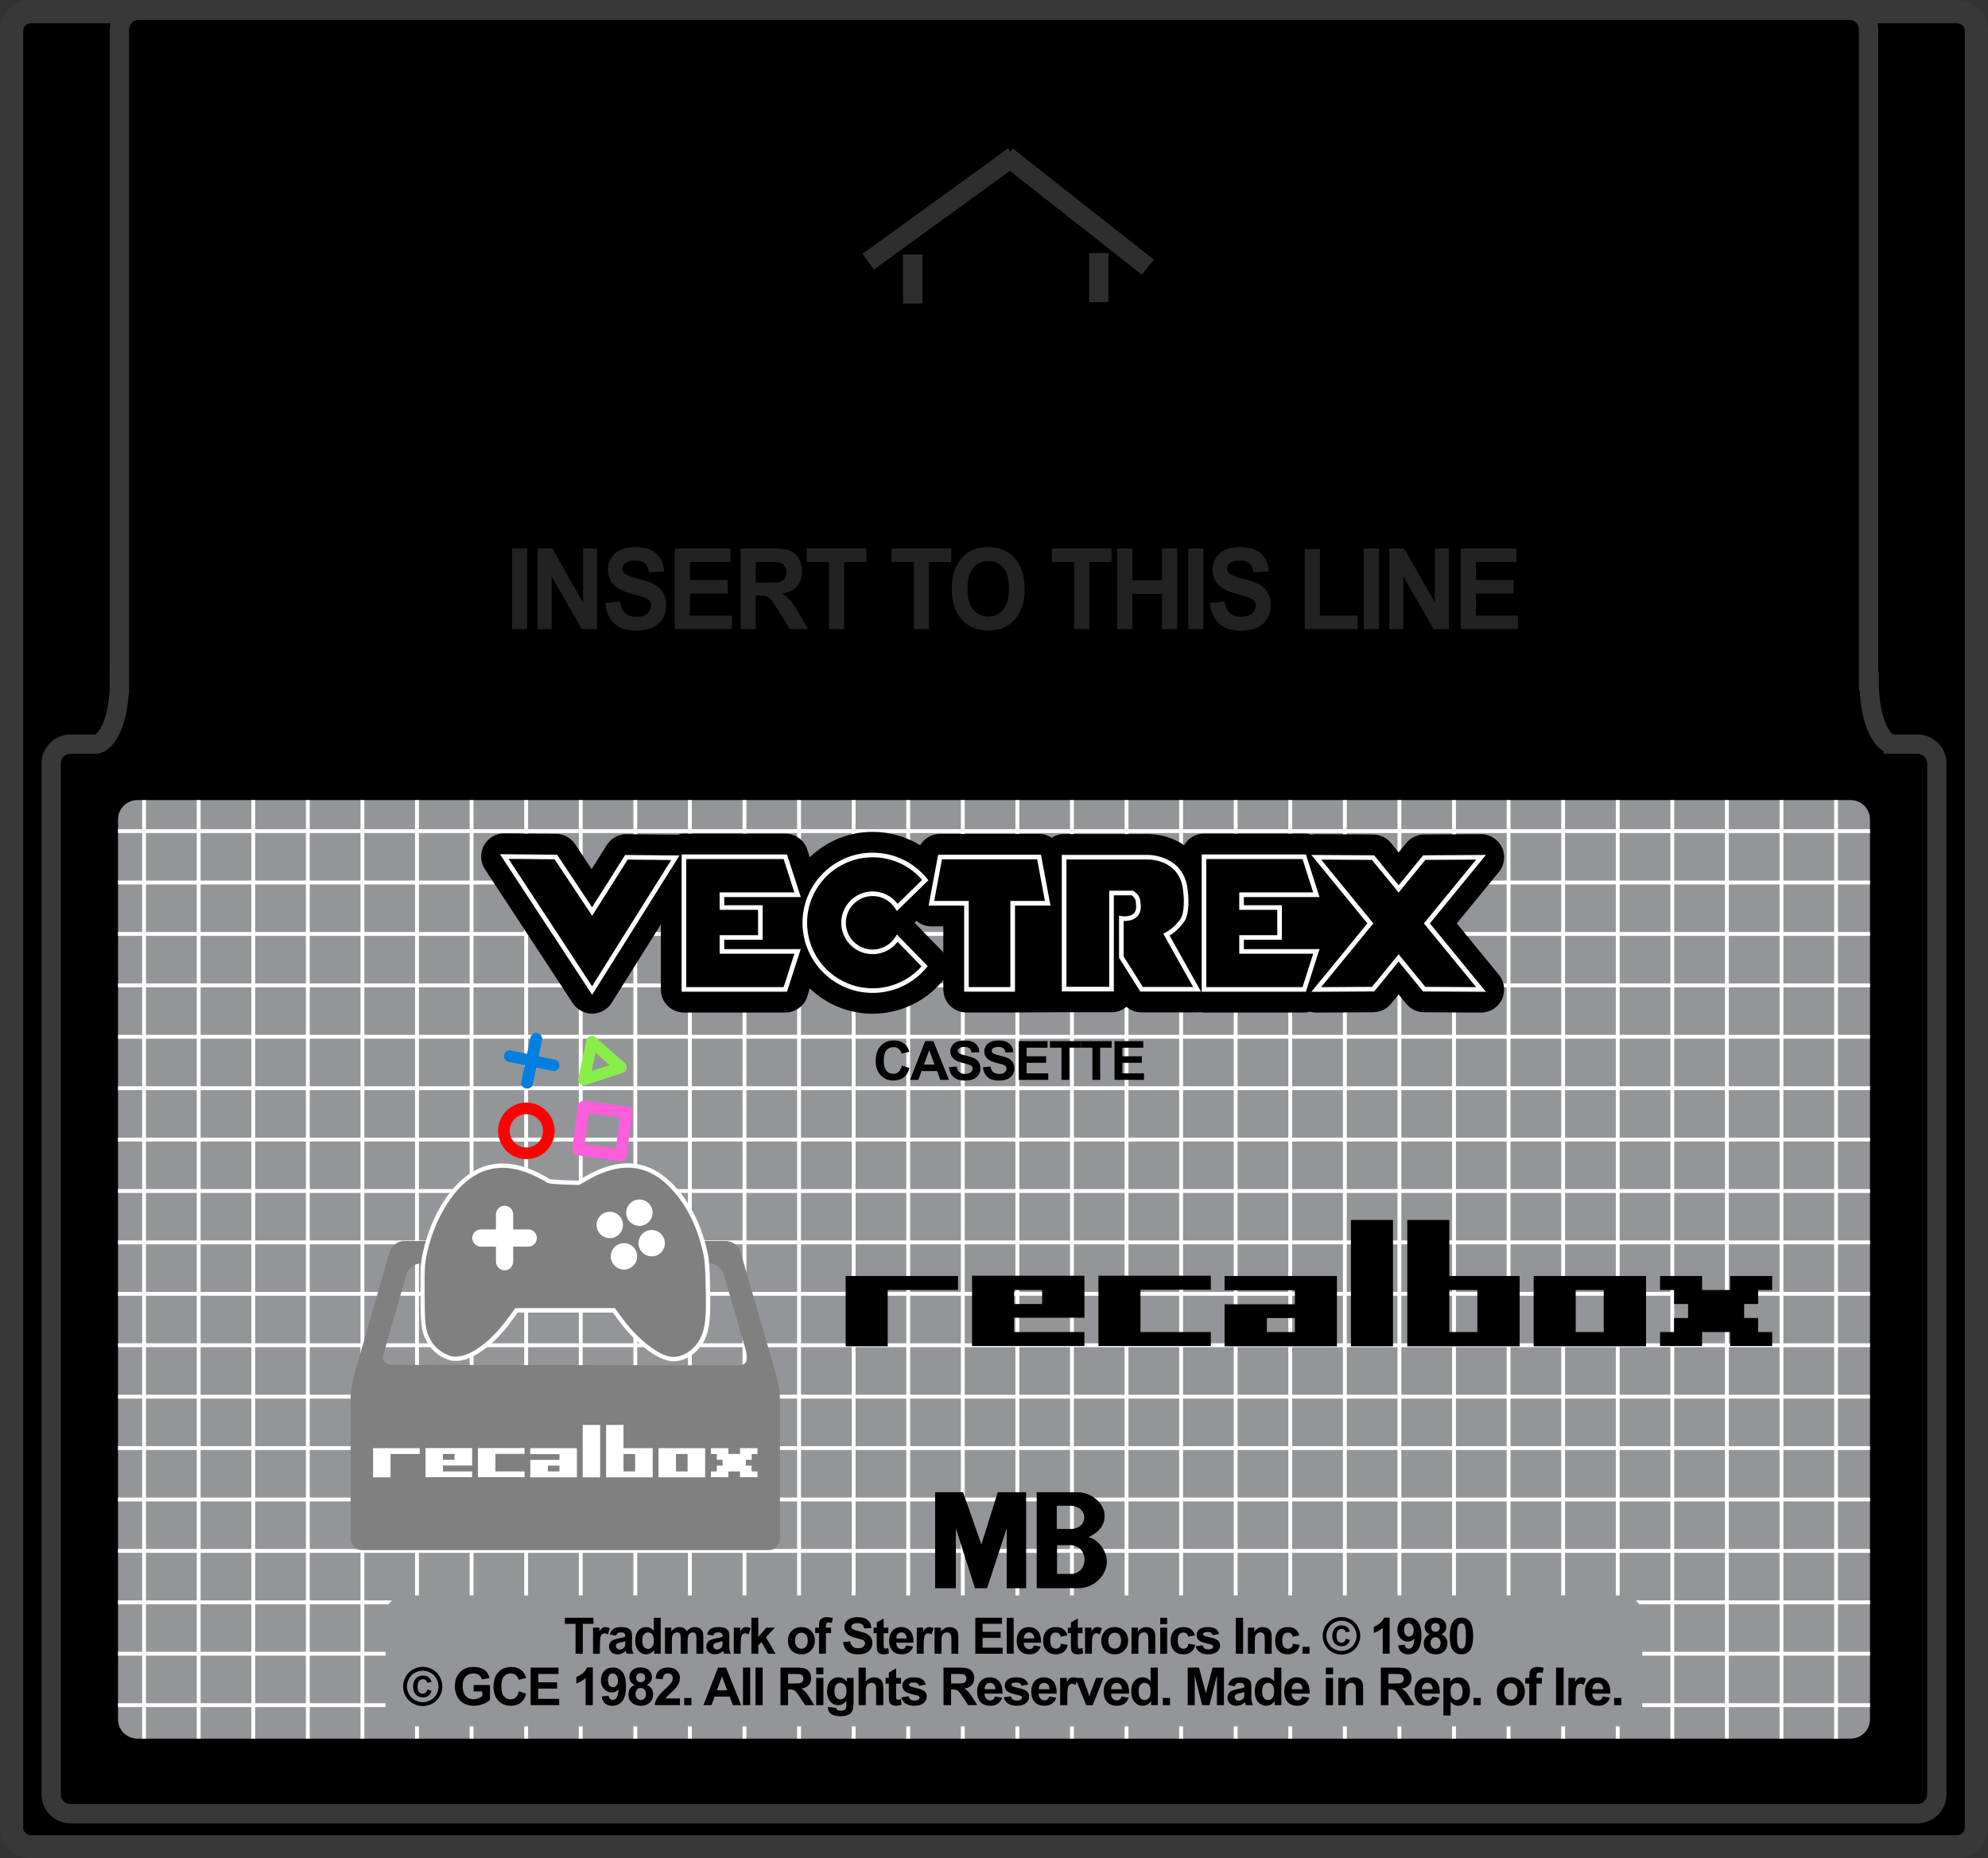 <?xml version="1.0" encoding="UTF-8" standalone="no"?>
<!-- Generator: Adobe Illustrator 16.0.0, SVG Export Plug-In . SVG Version: 6.00 Build 0)  -->

<svg
   xmlns:dc="http://purl.org/dc/elements/1.1/"
   xmlns:cc="http://creativecommons.org/ns#"
   xmlns:rdf="http://www.w3.org/1999/02/22-rdf-syntax-ns#"
   xmlns:svg="http://www.w3.org/2000/svg"
   xmlns="http://www.w3.org/2000/svg"
   xmlns:sodipodi="http://sodipodi.sourceforge.net/DTD/sodipodi-0.dtd"
   xmlns:inkscape="http://www.inkscape.org/namespaces/inkscape"
   version="1.0"
   x="0px"
   y="0px"
   width="1457.007px"
   height="1362.288px"
   viewBox="0 0 1457.007 1362.288"
   enable-background="new 0 0 1457.007 1362.288"
   xml:space="preserve"
   id="svg2"
   inkscape:version="0.91 r13725"
   sodipodi:docname="game.svg"><rect x="0" y="0" width="1457.007" height="1362.288" fill="#333333" stroke="none"/><defs
     id="defs387" /><sodipodi:namedview
     pagecolor="#ffffff"
     bordercolor="#666666"
     borderopacity="1"
     objecttolerance="10"
     gridtolerance="10"
     guidetolerance="10"
     inkscape:pageopacity="0"
     inkscape:pageshadow="2"
     inkscape:window-width="1920"
     inkscape:window-height="1027"
     id="namedview385"
     showgrid="false"
     inkscape:zoom="0.34647594"
     inkscape:cx="728.50348"
     inkscape:cy="392.52365"
     inkscape:window-x="-8"
     inkscape:window-y="-8"
     inkscape:window-maximized="1"
     inkscape:current-layer="svg2" /><g
     id="Calque_2"><path
       stroke="#383839"
       stroke-width="17.008"
       stroke-miterlimit="10"
       d="M1448.503,1339.611c0,7.827-6.346,14.173-14.173,14.173   H22.677c-7.828,0-14.173-6.346-14.173-14.173V22.677c0-7.828,6.346-14.173,14.173-14.173h1411.653   c7.827,0,14.173,6.346,14.173,14.173V1339.611z"
       id="path5" /></g><g
     id="Calque_3"><path
       stroke="#383839"
       stroke-width="14.173"
       stroke-miterlimit="10"
       d="M1405.332,545.504h-17.827v-0.027   c-9.739-0.573-17.565-20.331-17.565-44.64c0-0.447,0.008-0.889,0.014-1.333h-0.448V21.677c0-7.828-6.346-14.173-14.173-14.173   H101.676c-7.827,0-14.173,6.346-14.173,14.173v477.827H87.49c0.005,0.444,0.014,0.886,0.014,1.333c0,24.669-8.059,44.667-18,44.667   H51.676c-7.827,0-14.173,6.346-14.173,14.173v755.654c0,7.827,6.346,14.173,14.173,14.173h1353.655   c7.827,0,14.173-6.346,14.173-14.173V559.677C1419.504,551.85,1413.159,545.504,1405.332,545.504z"
       id="path8" /></g><g
     id="Calque_4"><path
       fill="#939598"
       d="M1370.503,1260.331c0,7.827-6.346,14.173-14.173,14.173H100.677c-7.828,0-14.174-6.346-14.174-14.173   V600.677c0-7.828,6.346-14.173,14.174-14.173h1255.653c7.827,0,14.173,6.346,14.173,14.173V1260.331z"
       id="path11" /><line
       fill="#FFFFFF"
       stroke="#FFFFFF"
       stroke-width="2.835"
       stroke-miterlimit="10"
       x1="105.609"
       y1="586.504"
       x2="105.609"
       y2="1274.504"
       id="line13" /><line
       fill="#FFFFFF"
       stroke="#FFFFFF"
       stroke-width="2.835"
       stroke-miterlimit="10"
       x1="145.615"
       y1="586.504"
       x2="145.615"
       y2="1274.504"
       id="line15" /><line
       fill="#FFFFFF"
       stroke="#FFFFFF"
       stroke-width="2.835"
       stroke-miterlimit="10"
       x1="185.615"
       y1="586.504"
       x2="185.615"
       y2="1274.504"
       id="line17" /><line
       fill="#FFFFFF"
       stroke="#FFFFFF"
       stroke-width="2.835"
       stroke-miterlimit="10"
       x1="225.615"
       y1="586.504"
       x2="225.615"
       y2="1274.504"
       id="line19" /><line
       fill="#FFFFFF"
       stroke="#FFFFFF"
       stroke-width="2.835"
       stroke-miterlimit="10"
       x1="265.615"
       y1="586.504"
       x2="265.615"
       y2="1274.504"
       id="line21" /><line
       fill="#FFFFFF"
       stroke="#FFFFFF"
       stroke-width="2.835"
       stroke-miterlimit="10"
       x1="305.615"
       y1="586.504"
       x2="305.615"
       y2="1274.504"
       id="line23" /><line
       fill="#FFFFFF"
       stroke="#FFFFFF"
       stroke-width="2.835"
       stroke-miterlimit="10"
       x1="345.62"
       y1="586.504"
       x2="345.62"
       y2="1274.504"
       id="line25" /><line
       fill="#FFFFFF"
       stroke="#FFFFFF"
       stroke-width="2.835"
       stroke-miterlimit="10"
       x1="385.62"
       y1="586.504"
       x2="385.62"
       y2="1274.504"
       id="line27" /><line
       fill="#FFFFFF"
       stroke="#FFFFFF"
       stroke-width="2.835"
       stroke-miterlimit="10"
       x1="425.62"
       y1="586.504"
       x2="425.62"
       y2="1274.504"
       id="line29" /><line
       fill="#FFFFFF"
       stroke="#FFFFFF"
       stroke-width="2.835"
       stroke-miterlimit="10"
       x1="465.62"
       y1="586.504"
       x2="465.62"
       y2="1274.504"
       id="line31" /><line
       fill="#FFFFFF"
       stroke="#FFFFFF"
       stroke-width="2.835"
       stroke-miterlimit="10"
       x1="505.62"
       y1="586.504"
       x2="505.62"
       y2="1274.504"
       id="line33" /><line
       fill="#FFFFFF"
       stroke="#FFFFFF"
       stroke-width="2.835"
       stroke-miterlimit="10"
       x1="545.625"
       y1="586.504"
       x2="545.625"
       y2="1274.504"
       id="line35" /><line
       fill="#FFFFFF"
       stroke="#FFFFFF"
       stroke-width="2.835"
       stroke-miterlimit="10"
       x1="585.625"
       y1="586.504"
       x2="585.625"
       y2="1274.504"
       id="line37" /><line
       fill="#FFFFFF"
       stroke="#FFFFFF"
       stroke-width="2.835"
       stroke-miterlimit="10"
       x1="625.625"
       y1="586.504"
       x2="625.625"
       y2="1274.504"
       id="line39" /><line
       fill="#FFFFFF"
       stroke="#FFFFFF"
       stroke-width="2.835"
       stroke-miterlimit="10"
       x1="665.625"
       y1="586.504"
       x2="665.625"
       y2="1274.504"
       id="line41" /><line
       fill="#FFFFFF"
       stroke="#FFFFFF"
       stroke-width="2.835"
       stroke-miterlimit="10"
       x1="705.625"
       y1="586.504"
       x2="705.625"
       y2="1274.504"
       id="line43" /><line
       fill="#FFFFFF"
       stroke="#FFFFFF"
       stroke-width="2.835"
       stroke-miterlimit="10"
       x1="745.63"
       y1="586.504"
       x2="745.63"
       y2="1274.504"
       id="line45" /><line
       fill="#FFFFFF"
       stroke="#FFFFFF"
       stroke-width="2.835"
       stroke-miterlimit="10"
       x1="785.63"
       y1="586.504"
       x2="785.63"
       y2="1274.504"
       id="line47" /><line
       fill="#FFFFFF"
       stroke="#FFFFFF"
       stroke-width="2.835"
       stroke-miterlimit="10"
       x1="825.63"
       y1="586.504"
       x2="825.63"
       y2="1274.504"
       id="line49" /><line
       fill="#FFFFFF"
       stroke="#FFFFFF"
       stroke-width="2.835"
       stroke-miterlimit="10"
       x1="865.63"
       y1="586.504"
       x2="865.63"
       y2="1274.504"
       id="line51" /><line
       fill="#FFFFFF"
       stroke="#FFFFFF"
       stroke-width="2.835"
       stroke-miterlimit="10"
       x1="905.63"
       y1="586.504"
       x2="905.63"
       y2="1274.504"
       id="line53" /><line
       fill="#FFFFFF"
       stroke="#FFFFFF"
       stroke-width="2.835"
       stroke-miterlimit="10"
       x1="945.63"
       y1="586.504"
       x2="945.63"
       y2="1274.504"
       id="line55" /><line
       fill="#FFFFFF"
       stroke="#FFFFFF"
       stroke-width="2.835"
       stroke-miterlimit="10"
       x1="985.636"
       y1="586.504"
       x2="985.636"
       y2="1274.504"
       id="line57" /><line
       fill="#FFFFFF"
       stroke="#FFFFFF"
       stroke-width="2.835"
       stroke-miterlimit="10"
       x1="1025.636"
       y1="586.504"
       x2="1025.636"
       y2="1274.504"
       id="line59" /><line
       fill="#FFFFFF"
       stroke="#FFFFFF"
       stroke-width="2.835"
       stroke-miterlimit="10"
       x1="1065.636"
       y1="586.504"
       x2="1065.636"
       y2="1274.504"
       id="line61" /><line
       fill="#FFFFFF"
       stroke="#FFFFFF"
       stroke-width="2.835"
       stroke-miterlimit="10"
       x1="1105.636"
       y1="586.504"
       x2="1105.636"
       y2="1274.504"
       id="line63" /><line
       fill="#FFFFFF"
       stroke="#FFFFFF"
       stroke-width="2.835"
       stroke-miterlimit="10"
       x1="1145.636"
       y1="586.504"
       x2="1145.636"
       y2="1274.504"
       id="line65" /><line
       fill="#FFFFFF"
       stroke="#FFFFFF"
       stroke-width="2.835"
       stroke-miterlimit="10"
       x1="1185.64"
       y1="586.504"
       x2="1185.64"
       y2="1274.504"
       id="line67" /><line
       fill="#FFFFFF"
       stroke="#FFFFFF"
       stroke-width="2.835"
       stroke-miterlimit="10"
       x1="1225.64"
       y1="586.504"
       x2="1225.64"
       y2="1274.504"
       id="line69" /><line
       fill="#FFFFFF"
       stroke="#FFFFFF"
       stroke-width="2.835"
       stroke-miterlimit="10"
       x1="1265.64"
       y1="586.504"
       x2="1265.64"
       y2="1274.504"
       id="line71" /><line
       fill="#FFFFFF"
       stroke="#FFFFFF"
       stroke-width="2.835"
       stroke-miterlimit="10"
       x1="1305.64"
       y1="586.504"
       x2="1305.64"
       y2="1274.504"
       id="line73" /><line
       fill="#FFFFFF"
       stroke="#FFFFFF"
       stroke-width="2.835"
       stroke-miterlimit="10"
       x1="1345.64"
       y1="586.504"
       x2="1345.64"
       y2="1274.504"
       id="line75" /><line
       fill="none"
       stroke="#FFFFFF"
       stroke-width="2.835"
       stroke-miterlimit="10"
       x1="86.503"
       y1="1249.958"
       x2="1370.503"
       y2="1249.958"
       id="line77" /><line
       fill="none"
       stroke="#FFFFFF"
       stroke-width="2.835"
       stroke-miterlimit="10"
       x1="86.503"
       y1="1212.269"
       x2="1370.503"
       y2="1212.269"
       id="line79" /><line
       fill="none"
       stroke="#FFFFFF"
       stroke-width="2.835"
       stroke-miterlimit="10"
       x1="86.503"
       y1="1174.579"
       x2="1370.503"
       y2="1174.579"
       id="line81" /><line
       fill="none"
       stroke="#FFFFFF"
       stroke-width="2.835"
       stroke-miterlimit="10"
       x1="86.503"
       y1="1136.89"
       x2="1370.503"
       y2="1136.89"
       id="line83" /><line
       fill="none"
       stroke="#FFFFFF"
       stroke-width="2.835"
       stroke-miterlimit="10"
       x1="86.503"
       y1="1099.2"
       x2="1370.503"
       y2="1099.2"
       id="line85" /><line
       fill="none"
       stroke="#FFFFFF"
       stroke-width="2.835"
       stroke-miterlimit="10"
       x1="86.503"
       y1="1061.511"
       x2="1370.503"
       y2="1061.511"
       id="line87" /><line
       fill="none"
       stroke="#FFFFFF"
       stroke-width="2.835"
       stroke-miterlimit="10"
       x1="86.503"
       y1="1023.821"
       x2="1370.503"
       y2="1023.821"
       id="line89" /><line
       fill="none"
       stroke="#FFFFFF"
       stroke-width="2.835"
       stroke-miterlimit="10"
       x1="86.503"
       y1="986.132"
       x2="1370.503"
       y2="986.132"
       id="line91" /><line
       fill="none"
       stroke="#FFFFFF"
       stroke-width="2.835"
       stroke-miterlimit="10"
       x1="86.503"
       y1="948.442"
       x2="1370.503"
       y2="948.442"
       id="line93" /><line
       fill="none"
       stroke="#FFFFFF"
       stroke-width="2.835"
       stroke-miterlimit="10"
       x1="86.503"
       y1="910.753"
       x2="1370.503"
       y2="910.753"
       id="line95" /><line
       fill="none"
       stroke="#FFFFFF"
       stroke-width="2.835"
       stroke-miterlimit="10"
       x1="86.503"
       y1="873.063"
       x2="1370.503"
       y2="873.063"
       id="line97" /><line
       fill="none"
       stroke="#FFFFFF"
       stroke-width="2.835"
       stroke-miterlimit="10"
       x1="86.503"
       y1="835.374"
       x2="1370.503"
       y2="835.374"
       id="line99" /><line
       fill="none"
       stroke="#FFFFFF"
       stroke-width="2.835"
       stroke-miterlimit="10"
       x1="86.503"
       y1="797.685"
       x2="1370.503"
       y2="797.685"
       id="line101" /><line
       fill="none"
       stroke="#FFFFFF"
       stroke-width="2.835"
       stroke-miterlimit="10"
       x1="86.503"
       y1="759.995"
       x2="1370.503"
       y2="759.995"
       id="line103" /><line
       fill="none"
       stroke="#FFFFFF"
       stroke-width="2.835"
       stroke-miterlimit="10"
       x1="86.503"
       y1="722.306"
       x2="1370.503"
       y2="722.306"
       id="line105" /><line
       fill="none"
       stroke="#FFFFFF"
       stroke-width="2.835"
       stroke-miterlimit="10"
       x1="86.503"
       y1="684.616"
       x2="1370.503"
       y2="684.616"
       id="line107" /><line
       fill="none"
       stroke="#FFFFFF"
       stroke-width="2.835"
       stroke-miterlimit="10"
       x1="86.503"
       y1="646.927"
       x2="1370.503"
       y2="646.927"
       id="line109" /><line
       fill="none"
       stroke="#FFFFFF"
       stroke-width="2.835"
       stroke-miterlimit="10"
       x1="86.503"
       y1="609.237"
       x2="1370.503"
       y2="609.237"
       id="line111" /></g><g
     id="Calque_7"><path
       fill="#939598"
       d="M1203.615,1251.331c0,7.827-6.408,14.173-14.313,14.173H296.928c-7.905,0-14.313-6.346-14.313-14.173   v-67.654c0-7.827,6.408-14.173,14.313-14.173h892.374c7.904,0,14.313,6.346,14.313,14.173V1251.331z"
       id="path114" /></g><g
     id="Calque_5"><path
       d="M1067.676,676.891l30.88-37.727c4.159-5.083,5.007-12.105,2.181-18.033c-2.816-5.894-8.767-9.647-15.293-9.647   c-0.033,0-0.063,0-0.096,0l-41.612,0.238c-5.047,0.03-9.818,2.307-13.016,6.212l-5.659,6.913l-5.662-6.917   c-3.196-3.905-7.966-6.178-13.013-6.208l-41.611-0.238c-1.265-0.006-2.506,0.172-3.72,0.44c-1.648-0.533-3.393-0.824-5.192-0.824   h-73.455c-6.265,0-11.672,3.438-14.604,8.492c-7.933-5.504-17.456-8.174-26.484-8.174h-61.422c-3.362,0-6.479,1.009-9.114,2.7   c-2.681-1.757-5.848-2.81-9.243-2.81h-72.577c-6.129,0-11.603,3.28-14.581,8.313c-10.345-6.354-22.338-9.812-34.838-9.812   c-17.874,0-34.09,7.108-46.07,18.602l-1.8-5.576c-2.257-6.993-8.77-11.735-16.123-11.735h-74.289c-1.731,0-3.369,0.338-4.938,0.821   c-0.407-0.033-0.808-0.093-1.218-0.093l-35.851-0.324c-5.904-0.099-11.338,2.932-14.472,7.883l-11.179,17.672L421.5,618.845   c-3.111-4.68-8.34-7.512-13.959-7.565l-37.819-0.337c-6.255-0.199-12.026,3.336-15.024,8.823   c-2.999,5.487-2.727,12.179,0.701,17.411l64.387,98.206c3.134,4.778,8.465,7.651,14.171,7.651c0.06,0,0.116,0,0.172,0   c5.771-0.06,11.12-3.055,14.184-7.946l36.006-57.443v47.651c0,9.358,7.585,16.943,16.944,16.943h74.289   c7.354,0,13.866-4.738,16.123-11.734l1.906-5.904c11.974,11.434,28.143,18.506,45.964,18.506c19.787,0,38.425-8.71,51.133-23.896   c0.265-0.318,0.45-0.672,0.688-1.003v7.063c0,9.358,7.585,16.943,16.944,16.943h33.888c0.05,0,0.096-0.013,0.146-0.013   l37.538-0.179c0.003,0,0.01,0,0.017,0h34.735c4.173,0,7.992-1.51,10.943-4.008c3.038,2.624,6.96,4.127,11.084,4.127h40.665   c0.801,0,1.589-0.066,2.366-0.173c0.891,0.143,1.787,0.271,2.717,0.271h73.455c1.469,0,2.889-0.238,4.266-0.596   c1.463,0.411,2.991,0.636,4.557,0.636c0.033,0,0.063,0,0.096,0l41.652-0.238c5.047-0.029,9.818-2.307,13.016-6.212l5.616-6.86   l5.612,6.857c3.193,3.908,7.966,6.186,13.016,6.215l41.652,0.238c0.032,0,0.063,0,0.096,0c6.525,0,12.479-3.753,15.292-9.646   c2.826-5.928,1.976-12.95-2.184-18.033L1067.676,676.891z M689.813,696.509l-19.529-20.035l1.439-1.403   c3.035,2.559,6.88,4.015,10.915,4.015h8.727v19.347C690.885,697.767,690.398,697.107,689.813,696.509z"
       id="path117" /><path
       fill="#FFFFFF"
       d="M1089.038,626.714l-46.013,0.265l-17.96,21.941l-17.967-21.941l-46.014-0.265l41.069,50.183l-41.063,50.15   l46.053-0.265l17.921-21.896l17.917,21.896l46.053,0.265l-41.065-50.15L1089.038,626.714z M1081.847,723.619l-37.251-0.212   l-19.531-23.87l-19.535,23.87l-37.251,0.212l38.257-46.722l-38.263-46.755l37.21,0.212l19.582,23.913l19.574-23.913l37.211-0.212   l-38.263,46.755L1081.847,723.619z"
       id="path119" /><path
       fill="#FFFFFF"
       d="M586.875,657.584l-10.094-31.234h-77.214v100.638h77.214l10.094-31.234h-56.074v-6.85h28.169v-25.33   h-28.169v-5.99H586.875z M555.582,666.963v18.552h-28.169v13.628h54.803l-7.896,24.457h-71.363v-93.86h71.363l7.896,24.456h-54.803   v12.768H555.582z"
       id="path121" /><path
       fill="#FFFFFF"
       d="M911.636,695.754v-6.85h27.852v-25.33h-27.852v-5.99h55.441L957.1,626.35h-76.387v100.638H957.1   l9.978-31.234H911.636z M954.625,723.6h-70.522v-93.86h70.522l7.813,24.456h-54.19v12.768h27.852v18.552h-27.852v13.628h54.19   L954.625,723.6z"
       id="path123" /><path
       fill="#FFFFFF"
       d="M867.678,675.961c5.007-6.83,2.941-22.189,2.862-22.745c-2.185-26.23-28.011-26.548-29.219-26.548h-0.003   h-63.116V726.77h38.124V656.32h13.042c3.224,2.25,3.071,4.812,3.064,4.897l-0.026,0.238l0.043,0.241   c0.593,3.369,0.195,5.907-1.182,7.553c-1.82,2.167-5.152,2.491-6.979,2.491c-1.237,0-2.114-0.139-2.171-0.148l-1.979-0.331v30.873   l15.583,24.754h44.495l-23.03-41.099C863.412,682.1,867.519,676.189,867.678,675.961z M874.432,723.5h-36.836l-14.068-22.345   v-26.038c2.855,0.096,7.538-0.351,10.335-3.687c2.025-2.416,2.681-5.825,1.956-10.137c0.022-1.108-0.259-5.061-5.027-8.098   l-0.417-0.266h-17.437v70.45h-31.347v-93.324h59.804c2.438,0,23.87,0.655,25.78,23.529c0.563,4.055,1.257,15.614-2.261,20.412   c-0.043,0.063-4.511,6.467-10.799,9.611l-1.588,0.794L874.432,723.5z"
       id="path125" /><path
       fill="#FFFFFF"
       d="M687.552,626.559l-6.956,37.277h26.018v63.126h37.277v-63.126h26.012l-6.956-37.277H687.552z    M740.502,660.446v63.127h-30.499v-63.127H684.68l5.692-30.499h69.761l5.692,30.499H740.502z"
       id="path127" /><path
       fill="#FFFFFF"
       d="M639.543,656.85c6.801,0,13.019,3.445,16.633,9.217l1.115,1.78l23.139-22.577l-0.973-1.202   c-9.815-12.079-24.363-19.009-39.914-19.009c-28.341,0-51.397,23.057-51.397,51.397c0,28.342,23.056,51.398,51.397,51.398   c15.26,0,29.635-6.719,39.438-18.434l0.98-1.172l-22.64-23.229l-1.145,1.827c-3.614,5.771-9.832,9.217-16.633,9.217   c-10.812,0-19.608-8.796-19.608-19.608C619.936,665.646,628.732,656.85,639.543,656.85z M616.547,676.457   c0,12.679,10.318,22.997,22.997,22.997c7.257,0,13.952-3.346,18.291-9.048l17.546,17.996   c-9.117,10.229-22.093,16.064-35.837,16.064c-26.472,0-48.009-21.538-48.009-48.01c0-26.471,21.537-48.009,48.009-48.009   c14.009,0,27.147,6.023,36.287,16.573l-17.963,17.53c-4.342-5.729-11.047-9.091-18.324-9.091   C626.865,653.461,616.547,663.779,616.547,676.457z"
       id="path129" /><path
       fill="#FFFFFF"
       d="M433.923,665.076l-25.621-38.537l-41.89-0.377l67.577,103.064l64.01-102.121l-39.825-0.357L433.923,665.076   z M491.909,630.438l-57.986,92.513l-61.197-93.344l33.749,0.305l27.521,41.394l26.038-41.155L491.909,630.438z"
       id="path131" /><g
       id="g133"><polygon
         fill-rule="evenodd"
         clip-rule="evenodd"
         points="685.364,1093.896 705.822,1093.896 719.268,1132.138 731.261,1093.896     752.042,1093.896 752.042,1164.24 737.802,1164.24 737.802,1120.351 723.448,1164.24 714.544,1164.24 700.552,1120.351     700.552,1164.24 685.364,1164.24 685.364,1093.896   "
         id="polygon135" /><path
         fill-rule="evenodd"
         clip-rule="evenodd"
         d="M759.791,1093.896h30.166c9.543,0,19.668,7.873,19.624,17.272    c-0.04,9.182-7.05,13.297-11.755,15.654c7.612,1.907,13.722,10.891,13.391,18.37c-0.42,9.498-8.824,19.047-21.26,19.047h-30.166    V1093.896L759.791,1093.896z M774.511,1103.79h9.448c14.446,0,13.87,17.013,0.726,17.013h-10.174V1103.79L774.511,1103.79z     M774.693,1132.697h9.449c14.444,0,13.869,21.077,0.726,21.077h-10.175V1132.697L774.693,1132.697z"
         id="path137" /></g><g
       id="g139"><path
         d="M421.82,1212.269v-21.904h-7.823v-4.46h20.951v4.46h-7.805v21.904H421.82z"
         id="path141" /><path
         d="M439.68,1212.269h-5.054v-19.099h4.694v2.715c0.803-1.282,1.525-2.128,2.167-2.535c0.641-0.407,1.37-0.611,2.185-0.611    c1.151,0,2.26,0.317,3.327,0.953l-1.564,4.406c-0.852-0.552-1.643-0.828-2.374-0.828c-0.708,0-1.307,0.195-1.798,0.585    c-0.492,0.39-0.878,1.094-1.16,2.113c-0.282,1.019-0.422,3.153-0.422,6.402V1212.269z"
         id="path143" /><path
         d="M451.479,1198.996l-4.586-0.827c0.515-1.846,1.403-3.213,2.662-4.101c1.259-0.887,3.129-1.33,5.611-1.33    c2.254,0,3.932,0.267,5.036,0.8c1.103,0.534,1.879,1.211,2.329,2.032c0.45,0.821,0.675,2.329,0.675,4.523l-0.054,5.898    c0,1.679,0.081,2.916,0.243,3.714c0.162,0.797,0.465,1.651,0.908,2.563h-5c-0.132-0.336-0.294-0.833-0.485-1.492    c-0.084-0.3-0.144-0.498-0.18-0.594c-0.863,0.839-1.786,1.469-2.77,1.888c-0.983,0.42-2.032,0.63-3.147,0.63    c-1.966,0-3.516-0.533-4.649-1.601c-1.133-1.067-1.699-2.416-1.699-4.047c0-1.078,0.257-2.041,0.773-2.886    c0.516-0.846,1.238-1.493,2.167-1.942c0.929-0.449,2.269-0.842,4.019-1.178c2.362-0.443,3.999-0.857,4.91-1.241v-0.504    c0-0.971-0.24-1.663-0.719-2.077c-0.479-0.413-1.385-0.62-2.716-0.62c-0.899,0-1.601,0.177-2.104,0.53    C452.198,1197.489,451.79,1198.109,451.479,1198.996z M458.24,1203.097c-0.647,0.216-1.672,0.474-3.075,0.773    s-2.32,0.594-2.751,0.881c-0.66,0.468-0.989,1.062-0.989,1.78c0,0.708,0.264,1.319,0.792,1.835    c0.527,0.516,1.199,0.773,2.014,0.773c0.911,0,1.78-0.3,2.607-0.899c0.612-0.456,1.013-1.013,1.205-1.673    c0.132-0.432,0.198-1.252,0.198-2.464V1203.097z"
         id="path145" /><path
         d="M484.229,1212.269h-4.694v-2.806c-0.78,1.091-1.7,1.903-2.761,2.437c-1.061,0.534-2.131,0.801-3.21,0.801    c-2.194,0-4.073-0.884-5.638-2.652c-1.564-1.769-2.347-4.235-2.347-7.4c0-3.237,0.761-5.698,2.284-7.383s3.447-2.526,5.773-2.526    c2.134,0,3.98,0.887,5.539,2.661v-9.495h5.054V1212.269z M470.74,1202.306c0,2.038,0.282,3.513,0.845,4.424    c0.815,1.319,1.954,1.979,3.417,1.979c1.163,0,2.152-0.495,2.967-1.484c0.815-0.988,1.223-2.466,1.223-4.433    c0-2.194-0.396-3.773-1.187-4.738c-0.792-0.966-1.805-1.448-3.039-1.448c-1.199,0-2.203,0.477-3.013,1.43    C471.145,1198.987,470.74,1200.411,470.74,1202.306z"
         id="path147" /><path
         d="M487.359,1193.17h4.658v2.607c1.667-2.026,3.651-3.039,5.953-3.039c1.223,0,2.284,0.252,3.183,0.755    c0.899,0.504,1.637,1.266,2.212,2.284c0.839-1.019,1.745-1.78,2.716-2.284c0.971-0.503,2.008-0.755,3.111-0.755    c1.402,0,2.589,0.285,3.561,0.854c0.971,0.57,1.696,1.406,2.176,2.509c0.348,0.815,0.521,2.135,0.521,3.957v12.211h-5.054v-10.916    c0-1.895-0.174-3.117-0.521-3.669c-0.467-0.72-1.187-1.079-2.158-1.079c-0.708,0-1.373,0.216-1.996,0.647    s-1.073,1.064-1.349,1.897c-0.276,0.833-0.414,2.149-0.414,3.947v9.172h-5.054v-10.467c0-1.858-0.09-3.057-0.27-3.597    c-0.18-0.539-0.458-0.941-0.836-1.205c-0.377-0.264-0.89-0.396-1.538-0.396c-0.779,0-1.481,0.21-2.104,0.63    c-0.624,0.42-1.07,1.024-1.34,1.816c-0.27,0.791-0.405,2.104-0.405,3.938v9.279h-5.053V1193.17z"
         id="path149" /><path
         d="M522.789,1198.996l-4.586-0.827c0.515-1.846,1.403-3.213,2.662-4.101c1.259-0.887,3.129-1.33,5.611-1.33    c2.254,0,3.932,0.267,5.036,0.8c1.103,0.534,1.879,1.211,2.329,2.032c0.45,0.821,0.675,2.329,0.675,4.523l-0.054,5.898    c0,1.679,0.081,2.916,0.243,3.714c0.162,0.797,0.465,1.651,0.908,2.563h-5c-0.132-0.336-0.294-0.833-0.485-1.492    c-0.084-0.3-0.144-0.498-0.18-0.594c-0.863,0.839-1.786,1.469-2.77,1.888c-0.983,0.42-2.032,0.63-3.147,0.63    c-1.966,0-3.516-0.533-4.649-1.601c-1.133-1.067-1.699-2.416-1.699-4.047c0-1.078,0.257-2.041,0.773-2.886    c0.516-0.846,1.238-1.493,2.167-1.942c0.929-0.449,2.269-0.842,4.019-1.178c2.362-0.443,3.999-0.857,4.91-1.241v-0.504    c0-0.971-0.24-1.663-0.719-2.077c-0.479-0.413-1.385-0.62-2.716-0.62c-0.899,0-1.601,0.177-2.104,0.53    C523.508,1197.489,523.101,1198.109,522.789,1198.996z M529.551,1203.097c-0.647,0.216-1.672,0.474-3.075,0.773    s-2.32,0.594-2.751,0.881c-0.66,0.468-0.989,1.062-0.989,1.78c0,0.708,0.264,1.319,0.792,1.835    c0.527,0.516,1.199,0.773,2.014,0.773c0.911,0,1.78-0.3,2.607-0.899c0.612-0.456,1.013-1.013,1.205-1.673    c0.132-0.432,0.198-1.252,0.198-2.464V1203.097z"
         id="path151" /><path
         d="M542.86,1212.269h-5.054v-19.099h4.694v2.715c0.803-1.282,1.525-2.128,2.167-2.535c0.641-0.407,1.37-0.611,2.185-0.611    c1.151,0,2.26,0.317,3.327,0.953l-1.564,4.406c-0.852-0.552-1.643-0.828-2.374-0.828c-0.708,0-1.307,0.195-1.798,0.585    c-0.492,0.39-0.878,1.094-1.16,2.113c-0.282,1.019-0.422,3.153-0.422,6.402V1212.269z"
         id="path153" /><path
         d="M550.703,1212.269v-26.364h5.053v13.991l5.917-6.726h6.222l-6.528,6.978l6.996,12.121h-5.449l-4.802-8.578l-2.356,2.464    v6.114H550.703z"
         id="path155" /><path
         d="M577.483,1202.449c0-1.679,0.414-3.303,1.241-4.873c0.828-1.571,1.999-2.77,3.516-3.598c1.517-0.827,3.21-1.24,5.081-1.24    c2.889,0,5.257,0.938,7.104,2.814c1.846,1.876,2.77,4.247,2.77,7.112c0,2.89-0.932,5.284-2.796,7.185    c-1.865,1.9-4.211,2.851-7.041,2.851c-1.75,0-3.42-0.396-5.008-1.187c-1.589-0.792-2.796-1.952-3.624-3.48    C577.897,1206.505,577.483,1204.644,577.483,1202.449z M582.663,1202.719c0,1.895,0.45,3.346,1.349,4.353    c0.899,1.007,2.008,1.511,3.327,1.511c1.318,0,2.424-0.504,3.318-1.511c0.893-1.007,1.34-2.47,1.34-4.388    c0-1.871-0.447-3.31-1.34-4.316c-0.894-1.007-2-1.511-3.318-1.511c-1.319,0-2.428,0.504-3.327,1.511    C583.112,1199.374,582.663,1200.825,582.663,1202.719z"
         id="path157" /><path
         d="M597.465,1193.17h2.806v-1.439c0-1.606,0.17-2.805,0.512-3.597c0.342-0.791,0.971-1.436,1.889-1.933    c0.917-0.498,2.077-0.747,3.479-0.747c1.439,0,2.848,0.216,4.227,0.647l-0.684,3.525c-0.803-0.191-1.577-0.288-2.32-0.288    c-0.731,0-1.256,0.171-1.574,0.513c-0.318,0.342-0.477,0.998-0.477,1.97v1.349h3.777v3.975h-3.777v15.124h-5.053v-15.124h-2.806    V1193.17z"
         id="path159" /><path
         d="M617.916,1203.69l5.18-0.504c0.312,1.738,0.944,3.016,1.897,3.831c0.953,0.815,2.239,1.223,3.857,1.223    c1.714,0,3.006-0.362,3.875-1.088c0.869-0.726,1.304-1.574,1.304-2.545c0-0.623-0.183-1.153-0.548-1.592    c-0.366-0.438-1.004-0.818-1.916-1.142c-0.624-0.216-2.044-0.6-4.262-1.151c-2.854-0.707-4.855-1.576-6.006-2.607    c-1.619-1.45-2.428-3.219-2.428-5.306c0-1.342,0.38-2.599,1.142-3.768s1.858-2.059,3.291-2.67s3.162-0.918,5.188-0.918    c3.309,0,5.8,0.726,7.472,2.177c1.673,1.45,2.551,3.387,2.635,5.809l-5.323,0.233c-0.228-1.354-0.716-2.328-1.466-2.922    c-0.749-0.594-1.873-0.891-3.372-0.891c-1.547,0-2.758,0.318-3.633,0.953c-0.564,0.408-0.845,0.953-0.845,1.637    c0,0.624,0.264,1.157,0.791,1.601c0.671,0.563,2.302,1.151,4.892,1.763c2.59,0.611,4.505,1.244,5.746,1.897    s2.212,1.546,2.913,2.68c0.702,1.133,1.052,2.532,1.052,4.199c0,1.51-0.42,2.925-1.259,4.244c-0.839,1.318-2.026,2.299-3.561,2.94    c-1.535,0.641-3.447,0.962-5.737,0.962c-3.333,0-5.893-0.771-7.679-2.312C619.33,1208.885,618.263,1206.64,617.916,1203.69z"
         id="path161" /><path
         d="M651.08,1193.17v4.028h-3.453v7.697c0,1.559,0.033,2.467,0.099,2.725s0.216,0.471,0.45,0.638    c0.233,0.168,0.518,0.252,0.854,0.252c0.468,0,1.145-0.162,2.032-0.485l0.432,3.921c-1.175,0.503-2.506,0.755-3.992,0.755    c-0.912,0-1.733-0.153-2.464-0.459c-0.731-0.306-1.268-0.701-1.61-1.187s-0.579-1.142-0.71-1.97    c-0.108-0.587-0.162-1.773-0.162-3.561v-8.326h-2.32v-4.028h2.32v-3.795l5.071-2.949v6.744H651.08z"
         id="path163" /><path
         d="M664.173,1206.19l5.036,0.845c-0.647,1.847-1.67,3.252-3.066,4.218c-1.396,0.965-3.144,1.447-5.242,1.447    c-3.321,0-5.779-1.085-7.374-3.255c-1.259-1.738-1.888-3.933-1.888-6.582c0-3.165,0.827-5.645,2.482-7.437    c1.654-1.792,3.747-2.688,6.276-2.688c2.841,0,5.083,0.938,6.726,2.814c1.642,1.876,2.428,4.751,2.355,8.623h-12.661    c0.036,1.499,0.443,2.665,1.223,3.498c0.779,0.833,1.75,1.25,2.913,1.25c0.792,0,1.457-0.216,1.997-0.647    S663.897,1207.149,664.173,1206.19z M664.461,1201.083c-0.036-1.463-0.414-2.575-1.133-3.337    c-0.719-0.761-1.595-1.142-2.625-1.142c-1.103,0-2.014,0.402-2.733,1.205c-0.72,0.804-1.073,1.895-1.061,3.273H664.461z"
         id="path165" /><path
         d="M676.961,1212.269h-5.054v-19.099h4.694v2.715c0.803-1.282,1.525-2.128,2.167-2.535c0.641-0.407,1.37-0.611,2.185-0.611    c1.151,0,2.26,0.317,3.327,0.953l-1.564,4.406c-0.852-0.552-1.643-0.828-2.374-0.828c-0.708,0-1.307,0.195-1.798,0.585    c-0.492,0.39-0.878,1.094-1.16,2.113c-0.282,1.019-0.422,3.153-0.422,6.402V1212.269z"
         id="path167" /><path
         d="M702.355,1212.269h-5.054v-9.747c0-2.063-0.108-3.396-0.324-4.002c-0.216-0.604-0.566-1.075-1.052-1.411    c-0.486-0.336-1.07-0.504-1.753-0.504c-0.875,0-1.661,0.24-2.356,0.72s-1.172,1.114-1.43,1.906    c-0.258,0.791-0.387,2.254-0.387,4.388v8.65h-5.053v-19.099h4.693v2.806c1.667-2.158,3.765-3.237,6.294-3.237    c1.115,0,2.134,0.2,3.058,0.603c0.923,0.401,1.621,0.914,2.095,1.537c0.474,0.624,0.803,1.331,0.989,2.122    c0.186,0.792,0.279,1.925,0.279,3.399V1212.269z"
         id="path169" /><path
         d="M714.804,1212.269v-26.364h19.549v4.46h-14.226v5.845h13.236v4.442h-13.236v7.175h14.728v4.442H714.804z"
         id="path171" /><path
         d="M737.86,1212.269v-26.364h5.054v26.364H737.86z"
         id="path173" /><path
         d="M757.68,1206.19l5.035,0.845c-0.647,1.847-1.67,3.252-3.066,4.218c-1.396,0.965-3.145,1.447-5.242,1.447    c-3.321,0-5.779-1.085-7.373-3.255c-1.259-1.738-1.889-3.933-1.889-6.582c0-3.165,0.827-5.645,2.481-7.437    c1.655-1.792,3.747-2.688,6.276-2.688c2.842,0,5.084,0.938,6.727,2.814s2.428,4.751,2.355,8.623h-12.66    c0.036,1.499,0.443,2.665,1.223,3.498s1.75,1.25,2.913,1.25c0.792,0,1.457-0.216,1.996-0.647    C756.997,1207.845,757.404,1207.149,757.68,1206.19z M757.967,1201.083c-0.036-1.463-0.413-2.575-1.133-3.337    c-0.72-0.761-1.595-1.142-2.626-1.142c-1.103,0-2.014,0.402-2.733,1.205c-0.719,0.804-1.073,1.895-1.061,3.273H757.967z"
         id="path175" /><path
         d="M782.284,1198.816l-4.981,0.899c-0.168-0.995-0.549-1.744-1.143-2.248c-0.593-0.504-1.363-0.755-2.311-0.755    c-1.259,0-2.264,0.435-3.013,1.304s-1.124,2.322-1.124,4.36c0,2.267,0.381,3.867,1.143,4.802c0.761,0.936,1.783,1.403,3.066,1.403    c0.959,0,1.744-0.272,2.355-0.818s1.043-1.483,1.295-2.814l4.964,0.845c-0.516,2.278-1.505,3.999-2.968,5.162    s-3.423,1.744-5.881,1.744c-2.794,0-5.021-0.881-6.681-2.644c-1.661-1.763-2.491-4.202-2.491-7.319c0-3.153,0.833-5.608,2.5-7.364    c1.666-1.757,3.921-2.635,6.762-2.635c2.326,0,4.176,0.501,5.548,1.501C780.698,1195.241,781.684,1196.767,782.284,1198.816z"
         id="path177" /><path
         d="M793.398,1193.17v4.028h-3.452v7.697c0,1.559,0.032,2.467,0.099,2.725c0.065,0.258,0.216,0.471,0.449,0.638    c0.234,0.168,0.519,0.252,0.854,0.252c0.468,0,1.145-0.162,2.032-0.485l0.432,3.921c-1.175,0.503-2.506,0.755-3.992,0.755    c-0.911,0-1.732-0.153-2.464-0.459s-1.268-0.701-1.609-1.187s-0.579-1.142-0.711-1.97c-0.107-0.587-0.162-1.773-0.162-3.561    v-8.326h-2.319v-4.028h2.319v-3.795l5.072-2.949v6.744H793.398z"
         id="path179" /><path
         d="M800.27,1212.269h-5.054v-19.099h4.694v2.715c0.803-1.282,1.525-2.128,2.167-2.535c0.641-0.407,1.369-0.611,2.185-0.611    c1.151,0,2.26,0.317,3.327,0.953l-1.564,4.406c-0.852-0.552-1.643-0.828-2.374-0.828c-0.708,0-1.307,0.195-1.799,0.585    c-0.491,0.39-0.878,1.094-1.159,2.113c-0.282,1.019-0.423,3.153-0.423,6.402V1212.269z"
         id="path181" /><path
         d="M807.124,1202.449c0-1.679,0.414-3.303,1.241-4.873c0.827-1.571,1.999-2.77,3.516-3.598c1.517-0.827,3.21-1.24,5.08-1.24    c2.89,0,5.258,0.938,7.104,2.814c1.847,1.876,2.77,4.247,2.77,7.112c0,2.89-0.932,5.284-2.796,7.185s-4.212,2.851-7.041,2.851    c-1.75,0-3.42-0.396-5.009-1.187c-1.588-0.792-2.796-1.952-3.623-3.48S807.124,1204.644,807.124,1202.449z M812.303,1202.719    c0,1.895,0.449,3.346,1.349,4.353s2.008,1.511,3.327,1.511c1.318,0,2.425-0.504,3.317-1.511c0.894-1.007,1.34-2.47,1.34-4.388    c0-1.871-0.446-3.31-1.34-4.316c-0.893-1.007-1.999-1.511-3.317-1.511c-1.319,0-2.428,0.504-3.327,1.511    S812.303,1200.825,812.303,1202.719z"
         id="path183" /><path
         d="M846.689,1212.269h-5.053v-9.747c0-2.063-0.108-3.396-0.324-4.002c-0.216-0.604-0.566-1.075-1.052-1.411    s-1.07-0.504-1.754-0.504c-0.875,0-1.66,0.24-2.355,0.72s-1.172,1.114-1.43,1.906c-0.258,0.791-0.387,2.254-0.387,4.388v8.65    h-5.054v-19.099h4.694v2.806c1.666-2.158,3.765-3.237,6.294-3.237c1.115,0,2.134,0.2,3.058,0.603    c0.923,0.401,1.621,0.914,2.095,1.537c0.474,0.624,0.804,1.331,0.989,2.122c0.186,0.792,0.278,1.925,0.278,3.399V1212.269z"
         id="path185" /><path
         d="M850.341,1190.58v-4.676h5.054v4.676H850.341z M850.341,1212.269v-19.099h5.054v19.099H850.341z"
         id="path187" /><path
         d="M875.754,1198.816l-4.981,0.899c-0.168-0.995-0.549-1.744-1.143-2.248c-0.593-0.504-1.363-0.755-2.311-0.755    c-1.259,0-2.264,0.435-3.013,1.304s-1.124,2.322-1.124,4.36c0,2.267,0.381,3.867,1.143,4.802c0.761,0.936,1.783,1.403,3.066,1.403    c0.959,0,1.744-0.272,2.355-0.818s1.043-1.483,1.295-2.814l4.964,0.845c-0.516,2.278-1.505,3.999-2.968,5.162    s-3.423,1.744-5.881,1.744c-2.794,0-5.021-0.881-6.681-2.644c-1.661-1.763-2.491-4.202-2.491-7.319c0-3.153,0.833-5.608,2.5-7.364    c1.666-1.757,3.921-2.635,6.762-2.635c2.326,0,4.176,0.501,5.548,1.501C874.168,1195.241,875.155,1196.767,875.754,1198.816z"
         id="path189" /><path
         d="M876.332,1206.819l5.071-0.773c0.216,0.983,0.653,1.729,1.313,2.239s1.583,0.765,2.77,0.765c1.307,0,2.29-0.24,2.95-0.72    c0.443-0.336,0.665-0.785,0.665-1.349c0-0.384-0.12-0.701-0.359-0.953c-0.252-0.24-0.815-0.462-1.69-0.666    c-4.077-0.898-6.66-1.72-7.751-2.463c-1.511-1.031-2.267-2.464-2.267-4.299c0-1.654,0.653-3.045,1.96-4.172s3.333-1.69,6.079-1.69    c2.613,0,4.556,0.426,5.827,1.276c1.271,0.852,2.146,2.11,2.625,3.777l-4.766,0.881c-0.204-0.743-0.591-1.313-1.16-1.709    c-0.569-0.396-1.382-0.593-2.437-0.593c-1.331,0-2.284,0.186-2.859,0.558c-0.384,0.264-0.575,0.605-0.575,1.024    c0,0.36,0.167,0.666,0.503,0.917c0.456,0.336,2.029,0.81,4.721,1.421s4.571,1.361,5.639,2.248    c1.055,0.899,1.582,2.152,1.582,3.759c0,1.751-0.731,3.255-2.194,4.514s-3.626,1.889-6.492,1.889c-2.602,0-4.66-0.527-6.177-1.583    C877.791,1210.063,876.799,1208.63,876.332,1206.819z"
         id="path191" /><path
         d="M905.755,1212.269v-26.364h5.323v26.364H905.755z"
         id="path193" /><path
         d="M932.013,1212.269h-5.053v-9.747c0-2.063-0.108-3.396-0.324-4.002c-0.216-0.604-0.566-1.075-1.052-1.411    s-1.07-0.504-1.754-0.504c-0.875,0-1.66,0.24-2.355,0.72s-1.172,1.114-1.43,1.906c-0.258,0.791-0.387,2.254-0.387,4.388v8.65    h-5.054v-19.099h4.694v2.806c1.666-2.158,3.765-3.237,6.294-3.237c1.115,0,2.134,0.2,3.058,0.603    c0.923,0.401,1.621,0.914,2.095,1.537c0.474,0.624,0.804,1.331,0.989,2.122c0.186,0.792,0.278,1.925,0.278,3.399V1212.269z"
         id="path195" /><path
         d="M952.319,1198.816l-4.981,0.899c-0.168-0.995-0.549-1.744-1.143-2.248c-0.593-0.504-1.363-0.755-2.311-0.755    c-1.259,0-2.264,0.435-3.013,1.304s-1.124,2.322-1.124,4.36c0,2.267,0.381,3.867,1.143,4.802c0.761,0.936,1.783,1.403,3.066,1.403    c0.959,0,1.744-0.272,2.355-0.818s1.043-1.483,1.295-2.814l4.964,0.845c-0.516,2.278-1.505,3.999-2.968,5.162    s-3.423,1.744-5.881,1.744c-2.794,0-5.021-0.881-6.681-2.644c-1.661-1.763-2.491-4.202-2.491-7.319c0-3.153,0.833-5.608,2.5-7.364    c1.666-1.757,3.921-2.635,6.762-2.635c2.326,0,4.176,0.501,5.548,1.501C950.733,1195.241,951.719,1196.767,952.319,1198.816z"
         id="path197" /><path
         d="M954.676,1212.269v-5.054h5.054v5.054H954.676z"
         id="path199" /><path
         d="M983.166,1185.364c2.361,0,4.627,0.594,6.798,1.781c2.17,1.187,3.875,2.88,5.116,5.08s1.861,4.505,1.861,6.915    c0,2.397-0.608,4.685-1.825,6.86c-1.218,2.176-2.914,3.873-5.09,5.09s-4.463,1.825-6.86,1.825c-2.398,0-4.686-0.608-6.861-1.825    s-3.873-2.914-5.09-5.09s-1.825-4.463-1.825-6.86c0-2.41,0.621-4.715,1.861-6.915c1.241-2.2,2.946-3.894,5.116-5.08    C978.537,1185.958,980.803,1185.364,983.166,1185.364z M983.166,1188.08c-1.895,0-3.714,0.474-5.459,1.421    c-1.744,0.947-3.114,2.305-4.109,4.073s-1.492,3.624-1.492,5.566c0,1.918,0.488,3.752,1.466,5.503    c0.977,1.75,2.341,3.114,4.091,4.091c1.751,0.978,3.585,1.466,5.504,1.466c1.918,0,3.752-0.488,5.503-1.466    c1.75-0.977,3.113-2.341,4.091-4.091c0.978-1.751,1.466-3.585,1.466-5.503c0-1.931-0.497-3.783-1.492-5.558    c-0.996-1.774-2.365-3.135-4.109-4.082C986.878,1188.554,985.059,1188.08,983.166,1188.08z M986.51,1201.19l2.896,0.971    c-0.456,1.511-1.211,2.668-2.267,3.472c-1.055,0.803-2.313,1.205-3.776,1.205c-2.05,0-3.723-0.672-5.018-2.015    s-1.942-3.195-1.942-5.557c0-1.547,0.288-2.926,0.863-4.137c0.576-1.211,1.406-2.116,2.491-2.716    c1.085-0.599,2.299-0.899,3.642-0.899c1.475,0,2.706,0.352,3.695,1.053s1.76,1.808,2.312,3.317l-2.914,0.684    c-0.335-0.875-0.771-1.511-1.304-1.906s-1.166-0.594-1.897-0.594c-1.091,0-1.984,0.411-2.679,1.232    c-0.696,0.821-1.044,2.107-1.044,3.857c0,1.751,0.342,3.039,1.025,3.866c0.684,0.828,1.505,1.241,2.464,1.241    c0.803,0,1.499-0.236,2.086-0.71C985.731,1203.082,986.186,1202.294,986.51,1201.19z"
         id="path201" /><path
         d="M1018.471,1212.269h-5.054v-19.045c-1.847,1.727-4.022,3.003-6.528,3.83v-4.585c1.319-0.432,2.752-1.25,4.299-2.455    c1.546-1.205,2.607-2.61,3.183-4.218h4.101V1212.269z"
         id="path203" /><path
         d="M1024.659,1206.172l4.892-0.539c0.119,0.995,0.432,1.732,0.935,2.212c0.504,0.479,1.169,0.719,1.996,0.719    c1.043,0,1.931-0.479,2.662-1.438c0.731-0.959,1.198-2.949,1.402-5.971c-1.271,1.475-2.859,2.212-4.766,2.212    c-2.074,0-3.863-0.8-5.368-2.4s-2.257-3.684-2.257-6.25c0-2.673,0.794-4.828,2.383-6.465s3.611-2.455,6.069-2.455    c2.674,0,4.868,1.034,6.582,3.103c1.715,2.068,2.572,5.471,2.572,10.206c0,4.819-0.894,8.297-2.68,10.431    c-1.787,2.134-4.112,3.201-6.978,3.201c-2.063,0-3.729-0.549-5-1.646C1025.833,1209.993,1025.018,1208.354,1024.659,1206.172z     M1036.096,1195.13c0-1.63-0.375-2.896-1.124-3.795c-0.749-0.898-1.616-1.349-2.599-1.349c-0.936,0-1.712,0.369-2.329,1.106    s-0.926,1.945-0.926,3.623c0,1.703,0.335,2.953,1.007,3.75c0.671,0.798,1.511,1.196,2.518,1.196c0.972,0,1.789-0.384,2.455-1.151    C1035.763,1197.744,1036.096,1196.616,1036.096,1195.13z"
         id="path205" /><path
         d="M1047.895,1198.043c-1.307-0.551-2.257-1.31-2.851-2.274c-0.593-0.965-0.89-2.023-0.89-3.175    c0-1.966,0.687-3.59,2.059-4.873c1.373-1.283,3.324-1.925,5.854-1.925c2.505,0,4.451,0.642,5.836,1.925s2.077,2.907,2.077,4.873    c0,1.224-0.318,2.312-0.954,3.265c-0.635,0.953-1.528,1.682-2.679,2.185c1.462,0.588,2.574,1.445,3.336,2.572    c0.761,1.127,1.142,2.428,1.142,3.902c0,2.434-0.776,4.412-2.329,5.935s-3.617,2.284-6.195,2.284c-2.398,0-4.395-0.63-5.988-1.889    c-1.883-1.486-2.824-3.524-2.824-6.114c0-1.427,0.354-2.736,1.062-3.93C1045.257,1199.611,1046.373,1198.69,1047.895,1198.043z     M1048.471,1204.248c0,1.391,0.356,2.476,1.069,3.255c0.714,0.779,1.604,1.169,2.671,1.169c1.043,0,1.906-0.375,2.59-1.124    s1.025-1.831,1.025-3.246c0-1.234-0.349-2.227-1.044-2.977c-0.695-0.749-1.576-1.124-2.644-1.124c-1.234,0-2.155,0.426-2.76,1.277    C1048.773,1202.33,1048.471,1203.253,1048.471,1204.248z M1048.938,1192.954c0,1.007,0.285,1.792,0.854,2.355    s1.328,0.846,2.275,0.846c0.959,0,1.727-0.285,2.302-0.854s0.863-1.357,0.863-2.365c0-0.946-0.285-1.705-0.854-2.274    s-1.321-0.854-2.257-0.854c-0.971,0-1.744,0.288-2.32,0.863C1049.226,1191.245,1048.938,1192.007,1048.938,1192.954z"
         id="path207" /><path
         d="M1071.115,1185.796c2.554,0,4.55,0.912,5.988,2.734c1.714,2.157,2.571,5.736,2.571,10.736    c0,4.987-0.863,8.572-2.59,10.754c-1.427,1.799-3.416,2.697-5.97,2.697c-2.566,0-4.635-0.985-6.205-2.958    c-1.57-1.972-2.355-5.488-2.355-10.548c0-4.963,0.863-8.536,2.59-10.718C1066.57,1186.695,1068.561,1185.796,1071.115,1185.796z     M1071.115,1189.986c-0.612,0-1.157,0.195-1.637,0.585s-0.852,1.088-1.115,2.095c-0.348,1.307-0.521,3.507-0.521,6.601    c0,3.093,0.155,5.218,0.468,6.375c0.312,1.157,0.704,1.928,1.178,2.311c0.474,0.384,1.016,0.576,1.628,0.576    c0.611,0,1.156-0.195,1.636-0.585s0.852-1.088,1.115-2.095c0.348-1.295,0.521-3.489,0.521-6.582c0-3.094-0.156-5.219-0.468-6.376    c-0.312-1.156-0.704-1.93-1.178-2.319S1071.726,1189.986,1071.115,1189.986z"
         id="path209" /></g><g
       id="g211"><path
         d="M309.821,1221.883c2.465,0,4.83,0.619,7.094,1.857c2.264,1.238,4.044,3.006,5.339,5.302s1.942,4.701,1.942,7.216    c0,2.503-0.635,4.889-1.905,7.16c-1.27,2.271-3.04,4.041-5.311,5.311c-2.271,1.27-4.657,1.905-7.16,1.905s-4.889-0.636-7.16-1.905    c-2.271-1.27-4.041-3.04-5.311-5.311c-1.27-2.271-1.905-4.657-1.905-7.16c0-2.515,0.647-4.92,1.942-7.216s3.075-4.063,5.339-5.302    C304.992,1222.502,307.356,1221.883,309.821,1221.883z M309.821,1224.716c-1.977,0-3.875,0.495-5.696,1.483    s-3.25,2.405-4.288,4.25c-1.039,1.846-1.558,3.782-1.558,5.809c0,2.002,0.51,3.916,1.529,5.743c1.02,1.826,2.443,3.25,4.27,4.27    s3.741,1.529,5.743,1.529s3.916-0.51,5.743-1.529s3.25-2.443,4.27-4.27c1.02-1.827,1.53-3.741,1.53-5.743    c0-2.014-0.52-3.947-1.558-5.799c-1.039-1.852-2.468-3.271-4.289-4.26C313.697,1225.211,311.798,1224.716,309.821,1224.716z     M313.312,1238.397l3.021,1.014c-0.476,1.576-1.264,2.784-2.365,3.622s-2.415,1.257-3.941,1.257c-2.139,0-3.885-0.7-5.236-2.102    c-1.352-1.401-2.027-3.334-2.027-5.799c0-1.614,0.3-3.053,0.901-4.316s1.467-2.208,2.599-2.834s2.399-0.938,3.8-0.938    c1.539,0,2.824,0.366,3.856,1.098c1.032,0.732,1.836,1.887,2.412,3.463l-3.04,0.713c-0.351-0.913-0.804-1.576-1.361-1.989    s-1.217-0.619-1.98-0.619c-1.139,0-2.071,0.429-2.796,1.285c-0.726,0.857-1.089,2.199-1.089,4.025c0,1.827,0.357,3.172,1.07,4.035    c0.713,0.863,1.57,1.295,2.571,1.295c0.838,0,1.563-0.247,2.177-0.741C312.499,1240.371,312.974,1239.549,313.312,1238.397z"
         id="path213" /><path
         d="M347.134,1239.843v-4.636h11.973v10.96c-1.164,1.126-2.85,2.118-5.058,2.975c-2.208,0.856-4.445,1.285-6.709,1.285    c-2.877,0-5.386-0.604-7.525-1.811c-2.14-1.207-3.748-2.934-4.823-5.18c-1.076-2.246-1.614-4.688-1.614-7.329    c0-2.864,0.601-5.41,1.801-7.638c1.201-2.227,2.959-3.935,5.274-5.123c1.764-0.914,3.959-1.37,6.587-1.37    c3.416,0,6.083,0.716,8.004,2.148c1.92,1.433,3.156,3.413,3.707,5.939l-5.518,1.032c-0.388-1.351-1.117-2.417-2.187-3.199    s-2.405-1.173-4.007-1.173c-2.427,0-4.357,0.77-5.79,2.308c-1.433,1.539-2.149,3.823-2.149,6.851c0,3.266,0.726,5.715,2.177,7.348    c1.451,1.632,3.353,2.448,5.705,2.448c1.164,0,2.33-0.228,3.5-0.685s2.174-1.01,3.012-1.661v-3.49H347.134z"
         id="path215" /><path
         d="M380.296,1239.843l5.386,1.708c-0.826,3.002-2.199,5.232-4.12,6.69c-1.92,1.457-4.357,2.186-7.31,2.186    c-3.653,0-6.656-1.248-9.008-3.743c-2.353-2.496-3.528-5.909-3.528-10.238c0-4.579,1.183-8.135,3.547-10.669    c2.365-2.533,5.474-3.8,9.328-3.8c3.365,0,6.099,0.994,8.201,2.983c1.251,1.177,2.189,2.865,2.815,5.067l-5.499,1.313    c-0.326-1.426-1.004-2.552-2.037-3.378s-2.287-1.238-3.763-1.238c-2.04,0-3.694,0.731-4.964,2.195    c-1.27,1.464-1.905,3.835-1.905,7.113c0,3.478,0.625,5.955,1.876,7.432s2.878,2.214,4.88,2.214c1.476,0,2.746-0.469,3.81-1.407    C379.07,1243.333,379.833,1241.857,380.296,1239.843z"
         id="path217" /><path
         d="M388.912,1249.958v-27.513h20.4v4.654h-14.845v6.1h13.813v4.635h-13.813v7.488h15.37v4.636H388.912z"
         id="path219" /><path
         d="M434.482,1249.958h-5.274v-19.874c-1.927,1.802-4.197,3.134-6.813,3.997v-4.785c1.376-0.451,2.872-1.305,4.485-2.563    c1.614-1.257,2.722-2.724,3.322-4.4h4.279V1249.958z"
         id="path221" /><path
         d="M440.939,1243.596l5.105-0.563c0.125,1.038,0.45,1.808,0.976,2.308c0.526,0.501,1.22,0.751,2.083,0.751    c1.088,0,2.014-0.5,2.777-1.501s1.251-3.078,1.464-6.23c-1.326,1.538-2.984,2.308-4.973,2.308c-2.165,0-4.032-0.835-5.602-2.505    c-1.57-1.671-2.355-3.845-2.355-6.521c0-2.79,0.829-5.039,2.487-6.747c1.658-1.708,3.769-2.562,6.334-2.562    c2.79,0,5.079,1.079,6.869,3.237c1.789,2.158,2.684,5.708,2.684,10.65c0,5.029-0.932,8.658-2.796,10.885    c-1.864,2.228-4.292,3.341-7.281,3.341c-2.152,0-3.892-0.572-5.217-1.718C442.165,1247.584,441.314,1245.873,440.939,1243.596z     M452.875,1232.073c0-1.701-0.391-3.021-1.173-3.96c-0.782-0.938-1.686-1.408-2.712-1.408c-0.976,0-1.786,0.385-2.43,1.154    c-0.645,0.77-0.967,2.03-0.967,3.782c0,1.776,0.35,3.081,1.051,3.913c0.7,0.832,1.576,1.248,2.627,1.248    c1.013,0,1.867-0.4,2.562-1.201S452.875,1233.624,452.875,1232.073z"
         id="path223" /><path
         d="M465.188,1235.113c-1.364-0.575-2.355-1.367-2.975-2.374c-0.62-1.007-0.929-2.111-0.929-3.313    c0-2.052,0.716-3.747,2.149-5.086s3.469-2.008,6.109-2.008c2.615,0,4.645,0.669,6.09,2.008c1.445,1.339,2.167,3.034,2.167,5.086    c0,1.276-0.332,2.411-0.995,3.406s-1.595,1.755-2.796,2.28c1.526,0.613,2.687,1.508,3.481,2.684    c0.794,1.176,1.192,2.533,1.192,4.072c0,2.54-0.811,4.604-2.431,6.193s-3.775,2.384-6.465,2.384c-2.502,0-4.585-0.657-6.25-1.971    c-1.964-1.552-2.946-3.679-2.946-6.381c0-1.489,0.369-2.855,1.107-4.101C462.435,1236.749,463.599,1235.789,465.188,1235.113z     M465.789,1241.588c0,1.451,0.372,2.584,1.117,3.396c0.744,0.813,1.673,1.22,2.787,1.22c1.088,0,1.989-0.391,2.703-1.173    c0.713-0.781,1.07-1.91,1.07-3.387c0-1.289-0.363-2.324-1.089-3.106c-0.726-0.781-1.645-1.173-2.759-1.173    c-1.289,0-2.249,0.444-2.88,1.332C466.104,1239.586,465.789,1240.55,465.789,1241.588z M466.276,1229.802    c0,1.052,0.297,1.871,0.892,2.459c0.594,0.588,1.385,0.882,2.374,0.882c1,0,1.801-0.297,2.402-0.892    c0.601-0.594,0.901-1.417,0.901-2.468c0-0.988-0.297-1.779-0.891-2.374c-0.595-0.594-1.379-0.892-2.355-0.892    c-1.014,0-1.82,0.301-2.421,0.901S466.276,1228.813,466.276,1229.802z"
         id="path225" /><path
         d="M498.313,1245.06v4.898h-18.486c0.2-1.852,0.801-3.606,1.802-5.265c1.001-1.657,2.978-3.856,5.93-6.596    c2.377-2.215,3.835-3.717,4.373-4.505c0.726-1.088,1.088-2.164,1.088-3.228c0-1.176-0.316-2.08-0.948-2.712    s-1.504-0.948-2.618-0.948c-1.101,0-1.977,0.332-2.627,0.995s-1.026,1.764-1.126,3.303l-5.254-0.525    c0.313-2.902,1.295-4.985,2.946-6.249s3.716-1.896,6.193-1.896c2.715,0,4.848,0.731,6.4,2.195    c1.551,1.464,2.327,3.284,2.327,5.462c0,1.238-0.222,2.418-0.667,3.537c-0.444,1.12-1.148,2.293-2.111,3.519    c-0.638,0.813-1.789,1.983-3.453,3.51s-2.718,2.54-3.162,3.04c-0.444,0.501-0.804,0.988-1.079,1.464H498.313z"
         id="path227" /><path
         d="M501.467,1249.958v-5.273h5.273v5.273H501.467z"
         id="path229" /><path
         d="M543.171,1249.958h-6.043l-2.402-6.249h-10.998l-2.271,6.249h-5.893l10.716-27.513h5.875L543.171,1249.958z     M532.943,1239.073l-3.791-10.209l-3.716,10.209H532.943z"
         id="path231" /><path
         d="M544.542,1249.958v-27.513h5.273v27.513H544.542z"
         id="path233" /><path
         d="M553.684,1249.958v-27.513h5.273v27.513H553.684z"
         id="path235" /><path
         d="M572.022,1249.958v-27.513h11.692c2.94,0,5.077,0.247,6.409,0.741s2.399,1.373,3.2,2.637s1.201,2.709,1.201,4.336    c0,2.063-0.607,3.769-1.82,5.113c-1.214,1.346-3.028,2.193-5.442,2.543c1.201,0.701,2.192,1.471,2.974,2.309    c0.782,0.838,1.836,2.327,3.163,4.467l3.359,5.367h-6.644l-4.016-5.986c-1.427-2.14-2.402-3.488-2.928-4.045    s-1.083-0.938-1.67-1.145c-0.588-0.206-1.52-0.31-2.796-0.31h-1.126v11.485H572.022z M577.577,1234.081h4.11    c2.665,0,4.329-0.112,4.992-0.338s1.182-0.613,1.558-1.163c0.375-0.551,0.563-1.239,0.563-2.064c0-0.926-0.247-1.674-0.741-2.243    c-0.495-0.569-1.192-0.929-2.092-1.079c-0.451-0.063-1.802-0.094-4.054-0.094h-4.335V1234.081z"
         id="path237" /><path
         d="M598.185,1227.325v-4.88h5.273v4.88H598.185z M598.185,1249.958v-19.931h5.273v19.931H598.185z"
         id="path239" /><path
         d="M606.838,1251.271l6.024,0.732c0.1,0.7,0.332,1.182,0.694,1.444c0.5,0.376,1.289,0.563,2.365,0.563    c1.376,0,2.409-0.206,3.097-0.619c0.463-0.275,0.813-0.72,1.051-1.333c0.163-0.438,0.244-1.245,0.244-2.421v-2.908    c-1.577,2.151-3.566,3.228-5.968,3.228c-2.678,0-4.798-1.132-6.362-3.396c-1.226-1.789-1.839-4.017-1.839-6.682    c0-3.341,0.804-5.893,2.411-7.657c1.608-1.764,3.606-2.646,5.996-2.646c2.465,0,4.498,1.082,6.1,3.246v-2.796h4.936v17.885    c0,2.353-0.194,4.11-0.582,5.273c-0.388,1.164-0.932,2.077-1.633,2.74s-1.636,1.183-2.806,1.558    c-1.17,0.376-2.649,0.563-4.438,0.563c-3.378,0-5.774-0.579-7.188-1.736c-1.414-1.157-2.121-2.624-2.121-4.4    C606.819,1251.734,606.826,1251.521,606.838,1251.271z M611.549,1239.58c0,2.114,0.41,3.662,1.229,4.645s1.83,1.474,3.031,1.474    c1.288,0,2.377-0.504,3.265-1.511c0.888-1.008,1.333-2.499,1.333-4.477c0-2.064-0.425-3.597-1.276-4.598    c-0.851-1.001-1.927-1.501-3.228-1.501c-1.264,0-2.306,0.49-3.125,1.473S611.549,1237.565,611.549,1239.58z"
         id="path241" /><path
         d="M634.521,1222.445v10.115c1.701-1.989,3.734-2.983,6.099-2.983c1.213,0,2.309,0.225,3.284,0.676    c0.976,0.45,1.711,1.025,2.205,1.727c0.494,0.7,0.832,1.476,1.014,2.327c0.181,0.851,0.272,2.171,0.272,3.959v11.692h-5.273    v-10.528c0-2.089-0.1-3.416-0.3-3.979c-0.2-0.563-0.554-1.011-1.061-1.342c-0.506-0.332-1.142-0.497-1.905-0.497    c-0.876,0-1.658,0.213-2.346,0.638c-0.688,0.426-1.192,1.066-1.511,1.924c-0.319,0.856-0.479,2.124-0.479,3.8v9.984h-5.273    v-27.513H634.521z"
         id="path243" /><path
         d="M660.346,1230.027v4.204h-3.604v8.032c0,1.626,0.035,2.574,0.104,2.843c0.068,0.27,0.225,0.491,0.469,0.666    c0.244,0.176,0.541,0.264,0.891,0.264c0.488,0,1.195-0.169,2.121-0.507l0.451,4.091c-1.227,0.525-2.615,0.788-4.167,0.788    c-0.951,0-1.808-0.159-2.571-0.479c-0.764-0.319-1.323-0.731-1.68-1.238c-0.357-0.507-0.604-1.191-0.741-2.056    c-0.113-0.612-0.169-1.851-0.169-3.716v-8.688h-2.421v-4.204h2.421v-3.96l5.292-3.078v7.038H660.346z"
         id="path245" /><path
         d="M660.61,1244.271l5.292-0.807c0.225,1.025,0.682,1.805,1.37,2.336c0.688,0.532,1.652,0.798,2.89,0.798    c1.364,0,2.39-0.25,3.078-0.751c0.462-0.35,0.694-0.819,0.694-1.407c0-0.4-0.125-0.731-0.375-0.994    c-0.263-0.251-0.851-0.482-1.764-0.695c-4.254-0.938-6.95-1.795-8.088-2.57c-1.577-1.076-2.365-2.571-2.365-4.485    c0-1.727,0.682-3.178,2.045-4.354c1.364-1.176,3.478-1.764,6.343-1.764c2.728,0,4.754,0.444,6.081,1.332    c1.326,0.889,2.24,2.202,2.74,3.941l-4.973,0.92c-0.213-0.776-0.617-1.37-1.211-1.783s-1.442-0.619-2.543-0.619    c-1.389,0-2.383,0.193-2.984,0.581c-0.4,0.275-0.601,0.633-0.601,1.07c0,0.375,0.175,0.694,0.526,0.957    c0.475,0.351,2.117,0.845,4.926,1.482c2.809,0.639,4.77,1.42,5.883,2.346c1.101,0.938,1.651,2.246,1.651,3.923    c0,1.826-0.763,3.396-2.29,4.71c-1.526,1.314-3.785,1.971-6.775,1.971c-2.715,0-4.864-0.55-6.446-1.651    C662.133,1247.656,661.098,1246.161,660.61,1244.271z"
         id="path247" /><path
         d="M691.504,1249.958v-27.513h11.691c2.94,0,5.076,0.247,6.409,0.741c1.332,0.494,2.398,1.373,3.2,2.637    c0.8,1.264,1.2,2.709,1.2,4.336c0,2.063-0.606,3.769-1.82,5.113c-1.213,1.346-3.027,2.193-5.442,2.543    c1.201,0.701,2.192,1.471,2.975,2.309s1.836,2.327,3.162,4.467l3.359,5.367h-6.644l-4.016-5.986    c-1.427-2.14-2.402-3.488-2.928-4.045s-1.082-0.938-1.671-1.145c-0.588-0.206-1.52-0.31-2.796-0.31h-1.126v11.485H691.504z     M697.059,1234.081h4.11c2.665,0,4.328-0.112,4.992-0.338c0.662-0.226,1.182-0.613,1.558-1.163    c0.375-0.551,0.563-1.239,0.563-2.064c0-0.926-0.247-1.674-0.741-2.243s-1.191-0.929-2.093-1.079    c-0.45-0.063-1.802-0.094-4.054-0.094h-4.335V1234.081z"
         id="path249" /><path
         d="M729.208,1243.614l5.255,0.883c-0.676,1.927-1.743,3.394-3.2,4.4c-1.458,1.008-3.281,1.511-5.471,1.511    c-3.466,0-6.03-1.132-7.694-3.396c-1.313-1.814-1.971-4.104-1.971-6.869c0-3.303,0.863-5.89,2.59-7.76s3.91-2.806,6.55-2.806    c2.965,0,5.305,0.979,7.019,2.937c1.715,1.959,2.534,4.958,2.459,8.999h-13.212c0.037,1.564,0.463,2.781,1.276,3.65    c0.813,0.87,1.826,1.305,3.04,1.305c0.825,0,1.52-0.226,2.083-0.676C728.495,1245.341,728.92,1244.616,729.208,1243.614z     M729.508,1238.285c-0.037-1.526-0.432-2.687-1.182-3.481c-0.751-0.795-1.665-1.191-2.74-1.191c-1.151,0-2.103,0.419-2.853,1.257    c-0.751,0.839-1.12,1.978-1.107,3.416H729.508z"
         id="path251" /><path
         d="M735.647,1244.271l5.293-0.807c0.225,1.025,0.682,1.805,1.37,2.336c0.688,0.532,1.651,0.798,2.89,0.798    c1.363,0,2.39-0.25,3.078-0.751c0.463-0.35,0.694-0.819,0.694-1.407c0-0.4-0.125-0.731-0.375-0.994    c-0.264-0.251-0.852-0.482-1.765-0.695c-4.254-0.938-6.95-1.795-8.089-2.57c-1.576-1.076-2.364-2.571-2.364-4.485    c0-1.727,0.682-3.178,2.046-4.354c1.363-1.176,3.478-1.764,6.343-1.764c2.728,0,4.754,0.444,6.081,1.332    c1.325,0.889,2.239,2.202,2.739,3.941l-4.973,0.92c-0.213-0.776-0.616-1.37-1.211-1.783c-0.594-0.413-1.442-0.619-2.543-0.619    c-1.389,0-2.383,0.193-2.983,0.581c-0.401,0.275-0.601,0.633-0.601,1.07c0,0.375,0.175,0.694,0.525,0.957    c0.476,0.351,2.117,0.845,4.926,1.482c2.809,0.639,4.771,1.42,5.884,2.346c1.101,0.938,1.651,2.246,1.651,3.923    c0,1.826-0.763,3.396-2.289,4.71c-1.527,1.314-3.785,1.971-6.775,1.971c-2.715,0-4.863-0.55-6.446-1.651    C737.17,1247.656,736.135,1246.161,735.647,1244.271z"
         id="path253" /><path
         d="M768.885,1243.614l5.255,0.883c-0.676,1.927-1.743,3.394-3.2,4.4c-1.458,1.008-3.281,1.511-5.471,1.511    c-3.466,0-6.03-1.132-7.694-3.396c-1.313-1.814-1.971-4.104-1.971-6.869c0-3.303,0.863-5.89,2.59-7.76s3.91-2.806,6.55-2.806    c2.965,0,5.305,0.979,7.019,2.937c1.715,1.959,2.534,4.958,2.459,8.999h-13.212c0.037,1.564,0.463,2.781,1.276,3.65    c0.813,0.87,1.826,1.305,3.04,1.305c0.825,0,1.52-0.226,2.083-0.676C768.171,1245.341,768.597,1244.616,768.885,1243.614z     M769.185,1238.285c-0.037-1.526-0.432-2.687-1.182-3.481c-0.751-0.795-1.665-1.191-2.74-1.191c-1.151,0-2.103,0.419-2.853,1.257    c-0.751,0.839-1.12,1.978-1.107,3.416H769.185z"
         id="path255" /><path
         d="M782.23,1249.958h-5.273v-19.931h4.898v2.834c0.838-1.339,1.592-2.221,2.262-2.646c0.669-0.425,1.429-0.638,2.28-0.638    c1.201,0,2.358,0.331,3.472,0.994l-1.633,4.599c-0.889-0.576-1.714-0.863-2.478-0.863c-0.738,0-1.363,0.203-1.876,0.609    c-0.514,0.407-0.917,1.142-1.211,2.205s-0.441,3.291-0.441,6.682V1249.958z"
         id="path257" /><path
         d="M796.082,1249.958l-8.032-19.931h5.537l3.753,10.172l1.089,3.396c0.287-0.863,0.469-1.433,0.544-1.708    c0.175-0.563,0.362-1.126,0.563-1.688l3.79-10.172h5.424l-7.919,19.931H796.082z"
         id="path259" /><path
         d="M821.982,1243.614l5.255,0.883c-0.676,1.927-1.743,3.394-3.2,4.4c-1.458,1.008-3.281,1.511-5.471,1.511    c-3.466,0-6.03-1.132-7.694-3.396c-1.313-1.814-1.971-4.104-1.971-6.869c0-3.303,0.863-5.89,2.59-7.76s3.91-2.806,6.55-2.806    c2.965,0,5.305,0.979,7.019,2.937c1.715,1.959,2.534,4.958,2.459,8.999h-13.212c0.037,1.564,0.463,2.781,1.276,3.65    c0.813,0.87,1.826,1.305,3.04,1.305c0.825,0,1.52-0.226,2.083-0.676C821.268,1245.341,821.694,1244.616,821.982,1243.614z     M822.282,1238.285c-0.037-1.526-0.432-2.687-1.182-3.481c-0.751-0.795-1.665-1.191-2.74-1.191c-1.151,0-2.103,0.419-2.853,1.257    c-0.751,0.839-1.12,1.978-1.107,3.416H822.282z"
         id="path261" /><path
         d="M848.558,1249.958h-4.898v-2.928c-0.813,1.139-1.773,1.986-2.881,2.543s-2.224,0.835-3.35,0.835    c-2.29,0-4.251-0.922-5.884-2.768s-2.449-4.42-2.449-7.723c0-3.379,0.795-5.946,2.384-7.704s3.597-2.637,6.024-2.637    c2.227,0,4.153,0.926,5.78,2.777v-9.909h5.273V1249.958z M834.483,1239.561c0,2.128,0.294,3.667,0.882,4.617    c0.851,1.376,2.039,2.064,3.565,2.064c1.214,0,2.246-0.517,3.097-1.549c0.851-1.031,1.276-2.573,1.276-4.626    c0-2.289-0.413-3.938-1.238-4.944c-0.826-1.008-1.884-1.511-3.172-1.511c-1.251,0-2.299,0.497-3.144,1.491    C834.905,1236.099,834.483,1237.584,834.483,1239.561z"
         id="path263" /><path
         d="M852.219,1249.958v-5.273h5.273v5.273H852.219z"
         id="path265" /><path
         d="M870.463,1249.958v-27.513h8.313l4.992,18.768l4.936-18.768h8.333v27.513h-5.161v-21.657l-5.462,21.657h-5.349    l-5.442-21.657v21.657H870.463z"
         id="path267" /><path
         d="M904.921,1236.107l-4.786-0.863c0.538-1.926,1.464-3.353,2.777-4.278c1.314-0.926,3.266-1.389,5.855-1.389    c2.353,0,4.104,0.278,5.255,0.835s1.961,1.264,2.431,2.121c0.469,0.856,0.703,2.43,0.703,4.72l-0.056,6.155    c0,1.752,0.084,3.044,0.253,3.876s0.485,1.724,0.948,2.674h-5.218c-0.138-0.351-0.307-0.869-0.507-1.558    c-0.087-0.313-0.149-0.52-0.188-0.619c-0.9,0.876-1.864,1.532-2.89,1.971c-1.026,0.438-2.121,0.656-3.284,0.656    c-2.053,0-3.669-0.557-4.852-1.67s-1.773-2.521-1.773-4.223c0-1.126,0.269-2.13,0.807-3.012c0.538-0.883,1.292-1.559,2.262-2.027    s2.367-0.879,4.194-1.229c2.465-0.463,4.173-0.895,5.123-1.295v-0.525c0-1.014-0.25-1.735-0.75-2.167    c-0.501-0.432-1.445-0.647-2.834-0.647c-0.938,0-1.67,0.185-2.196,0.553C905.671,1234.534,905.247,1235.183,904.921,1236.107z     M911.977,1240.387c-0.675,0.226-1.745,0.494-3.209,0.807c-1.464,0.313-2.421,0.62-2.871,0.92    c-0.688,0.488-1.032,1.107-1.032,1.858c0,0.738,0.275,1.376,0.826,1.914c0.55,0.538,1.251,0.807,2.102,0.807    c0.95,0,1.857-0.313,2.721-0.938c0.639-0.475,1.058-1.057,1.258-1.745c0.138-0.45,0.206-1.308,0.206-2.571V1240.387z"
         id="path269" /><path
         d="M939.098,1249.958H934.2v-2.928c-0.813,1.139-1.773,1.986-2.881,2.543s-2.224,0.835-3.35,0.835    c-2.29,0-4.251-0.922-5.884-2.768s-2.449-4.42-2.449-7.723c0-3.379,0.795-5.946,2.384-7.704s3.597-2.637,6.024-2.637    c2.227,0,4.153,0.926,5.78,2.777v-9.909h5.273V1249.958z M925.023,1239.561c0,2.128,0.294,3.667,0.882,4.617    c0.851,1.376,2.039,2.064,3.565,2.064c1.214,0,2.246-0.517,3.097-1.549c0.851-1.031,1.276-2.573,1.276-4.626    c0-2.289-0.413-3.938-1.238-4.944c-0.826-1.008-1.884-1.511-3.172-1.511c-1.251,0-2.299,0.497-3.144,1.491    C925.445,1236.099,925.023,1237.584,925.023,1239.561z"
         id="path271" /><path
         d="M954.301,1243.614l5.255,0.883c-0.676,1.927-1.743,3.394-3.2,4.4c-1.458,1.008-3.281,1.511-5.471,1.511    c-3.466,0-6.03-1.132-7.694-3.396c-1.313-1.814-1.971-4.104-1.971-6.869c0-3.303,0.863-5.89,2.59-7.76s3.91-2.806,6.55-2.806    c2.965,0,5.305,0.979,7.019,2.937c1.715,1.959,2.534,4.958,2.459,8.999h-13.212c0.037,1.564,0.463,2.781,1.276,3.65    c0.813,0.87,1.826,1.305,3.04,1.305c0.825,0,1.52-0.226,2.083-0.676C953.587,1245.341,954.013,1244.616,954.301,1243.614z     M954.601,1238.285c-0.037-1.526-0.432-2.687-1.182-3.481c-0.751-0.795-1.665-1.191-2.74-1.191c-1.151,0-2.103,0.419-2.853,1.257    c-0.751,0.839-1.12,1.978-1.107,3.416H954.601z"
         id="path273" /><path
         d="M971.738,1227.325v-4.88h5.273v4.88H971.738z M971.738,1249.958v-19.931h5.273v19.931H971.738z"
         id="path275" /><path
         d="M999.008,1249.958h-5.273v-10.172c0-2.151-0.112-3.544-0.338-4.176s-0.591-1.123-1.098-1.473    c-0.507-0.351-1.117-0.525-1.83-0.525c-0.913,0-1.732,0.25-2.458,0.75c-0.727,0.501-1.224,1.164-1.492,1.989    c-0.27,0.826-0.403,2.353-0.403,4.579v9.027h-5.273v-19.931h4.897v2.928c1.739-2.252,3.929-3.378,6.568-3.378    c1.164,0,2.228,0.209,3.19,0.629c0.964,0.419,1.692,0.954,2.187,1.604s0.838,1.389,1.032,2.214    c0.194,0.826,0.291,2.009,0.291,3.547V1249.958z"
         id="path277" /><path
         d="M1012.017,1249.958v-27.513h11.691c2.94,0,5.076,0.247,6.409,0.741c1.332,0.494,2.398,1.373,3.2,2.637    c0.8,1.264,1.2,2.709,1.2,4.336c0,2.063-0.606,3.769-1.82,5.113c-1.213,1.346-3.027,2.193-5.442,2.543    c1.201,0.701,2.192,1.471,2.975,2.309s1.836,2.327,3.162,4.467l3.359,5.367h-6.644l-4.016-5.986    c-1.427-2.14-2.402-3.488-2.928-4.045s-1.082-0.938-1.671-1.145c-0.588-0.206-1.52-0.31-2.796-0.31h-1.126v11.485H1012.017z     M1017.572,1234.081h4.11c2.665,0,4.328-0.112,4.992-0.338c0.662-0.226,1.182-0.613,1.558-1.163    c0.375-0.551,0.563-1.239,0.563-2.064c0-0.926-0.247-1.674-0.741-2.243s-1.191-0.929-2.093-1.079    c-0.45-0.063-1.802-0.094-4.054-0.094h-4.335V1234.081z"
         id="path279" /><path
         d="M1049.722,1243.614l5.255,0.883c-0.676,1.927-1.743,3.394-3.2,4.4c-1.458,1.008-3.281,1.511-5.471,1.511    c-3.466,0-6.03-1.132-7.694-3.396c-1.313-1.814-1.971-4.104-1.971-6.869c0-3.303,0.863-5.89,2.59-7.76s3.91-2.806,6.55-2.806    c2.965,0,5.305,0.979,7.019,2.937c1.715,1.959,2.534,4.958,2.459,8.999h-13.212c0.037,1.564,0.463,2.781,1.276,3.65    c0.813,0.87,1.826,1.305,3.04,1.305c0.825,0,1.52-0.226,2.083-0.676C1049.008,1245.341,1049.434,1244.616,1049.722,1243.614z     M1050.022,1238.285c-0.037-1.526-0.432-2.687-1.182-3.481c-0.751-0.795-1.665-1.191-2.74-1.191c-1.151,0-2.103,0.419-2.853,1.257    c-0.751,0.839-1.12,1.978-1.107,3.416H1050.022z"
         id="path281" /><path
         d="M1057.868,1230.027h4.917v2.928c0.639-1.001,1.502-1.814,2.59-2.439c1.089-0.626,2.296-0.938,3.622-0.938    c2.314,0,4.279,0.907,5.894,2.721c1.613,1.814,2.421,4.342,2.421,7.582c0,3.328-0.813,5.915-2.44,7.761    c-1.626,1.846-3.597,2.768-5.911,2.768c-1.102,0-2.1-0.219-2.993-0.656c-0.896-0.438-1.837-1.188-2.825-2.252v10.04h-5.273    V1230.027z M1063.085,1239.655c0,2.239,0.443,3.894,1.332,4.964c0.889,1.069,1.971,1.604,3.247,1.604    c1.226,0,2.245-0.491,3.059-1.474c0.813-0.981,1.22-2.593,1.22-4.832c0-2.09-0.419-3.642-1.257-4.654    c-0.839-1.014-1.877-1.521-3.115-1.521c-1.289,0-2.358,0.497-3.209,1.492C1063.51,1236.229,1063.085,1237.703,1063.085,1239.655z"
         id="path283" /><path
         d="M1079.958,1249.958v-5.273h5.273v5.273H1079.958z"
         id="path285" /><path
         d="M1097.021,1239.711c0-1.751,0.432-3.446,1.295-5.086c0.863-1.639,2.086-2.89,3.669-3.753    c1.582-0.863,3.35-1.295,5.302-1.295c3.015,0,5.486,0.979,7.413,2.937c1.927,1.959,2.89,4.433,2.89,7.423    c0,3.016-0.973,5.515-2.918,7.497c-1.945,1.983-4.395,2.975-7.348,2.975c-1.826,0-3.568-0.413-5.227-1.238    c-1.658-0.826-2.918-2.036-3.781-3.632C1097.453,1243.943,1097.021,1242.001,1097.021,1239.711z M1102.425,1239.992    c0,1.978,0.47,3.491,1.408,4.542s2.096,1.576,3.472,1.576s2.53-0.525,3.463-1.576c0.932-1.051,1.397-2.577,1.397-4.579    c0-1.952-0.466-3.453-1.397-4.504c-0.933-1.051-2.087-1.576-3.463-1.576s-2.533,0.525-3.472,1.576    S1102.425,1238.016,1102.425,1239.992z"
         id="path287" /><path
         d="M1117.873,1230.027h2.928v-1.501c0-1.677,0.179-2.928,0.535-3.754c0.356-0.825,1.014-1.498,1.971-2.018    c0.957-0.519,2.167-0.778,3.631-0.778c1.502,0,2.972,0.225,4.41,0.675l-0.713,3.679c-0.838-0.2-1.646-0.3-2.421-0.3    c-0.764,0-1.311,0.178-1.642,0.534c-0.332,0.356-0.498,1.042-0.498,2.056v1.407h3.941v4.147h-3.941v15.783h-5.273v-15.783h-2.928    V1230.027z"
         id="path289" /><path
         d="M1140.452,1249.958v-27.513h5.556v27.513H1140.452z"
         id="path291" /><path
         d="M1154.773,1249.958h-5.273v-19.931h4.898v2.834c0.838-1.339,1.592-2.221,2.262-2.646c0.669-0.425,1.429-0.638,2.28-0.638    c1.201,0,2.358,0.331,3.472,0.994l-1.633,4.599c-0.889-0.576-1.714-0.863-2.478-0.863c-0.738,0-1.363,0.203-1.876,0.609    c-0.514,0.407-0.917,1.142-1.211,2.205s-0.441,3.291-0.441,6.682V1249.958z"
         id="path293" /><path
         d="M1174.687,1243.614l5.255,0.883c-0.676,1.927-1.743,3.394-3.2,4.4c-1.458,1.008-3.281,1.511-5.471,1.511    c-3.466,0-6.03-1.132-7.694-3.396c-1.313-1.814-1.971-4.104-1.971-6.869c0-3.303,0.863-5.89,2.59-7.76s3.91-2.806,6.55-2.806    c2.965,0,5.305,0.979,7.019,2.937c1.715,1.959,2.534,4.958,2.459,8.999h-13.212c0.037,1.564,0.463,2.781,1.276,3.65    c0.813,0.87,1.826,1.305,3.04,1.305c0.825,0,1.52-0.226,2.083-0.676C1173.973,1245.341,1174.399,1244.616,1174.687,1243.614z     M1174.987,1238.285c-0.037-1.526-0.432-2.687-1.182-3.481c-0.751-0.795-1.665-1.191-2.74-1.191c-1.151,0-2.103,0.419-2.853,1.257    c-0.751,0.839-1.12,1.978-1.107,3.416H1174.987z"
         id="path295" /><path
         d="M1182.983,1249.958v-5.273h5.273v5.273H1182.983z"
         id="path297" /></g><g
       id="g299"><path
         fill="#222223"
         d="M375.254,461.226v-59.181h11.112v59.181H375.254z"
         id="path301" /><path
         fill="#222223"
         d="M393.99,461.226v-59.181h10.812l22.524,39.521v-39.521h10.324v59.181H426.5l-22.187-38.593v38.593H393.99z    "
         id="path303" /><path
         fill="#222223"
         d="M443.509,441.97l10.812-1.13c0.65,3.902,1.971,6.769,3.96,8.599s4.674,2.745,8.052,2.745    c3.579,0,6.275-0.814,8.09-2.442s2.722-3.532,2.722-5.712c0-1.399-0.382-2.59-1.145-3.573c-0.764-0.982-2.097-1.837-3.998-2.563    c-1.302-0.484-4.268-1.345-8.897-2.583c-5.957-1.588-10.136-3.539-12.539-5.854c-3.378-3.256-5.068-7.226-5.068-11.909    c0-3.014,0.794-5.833,2.384-8.458s3.879-4.623,6.87-5.995c2.99-1.372,6.601-2.059,10.831-2.059c6.907,0,12.106,1.628,15.598,4.885    c3.492,3.256,5.325,7.603,5.5,13.039l-11.112,0.525c-0.476-3.041-1.496-5.228-3.06-6.56s-3.911-1.998-7.039-1.998    c-3.229,0-5.757,0.713-7.583,2.139c-1.177,0.916-1.765,2.14-1.765,3.674c0,1.4,0.55,2.598,1.652,3.593    c1.401,1.266,4.805,2.583,10.211,3.956s9.404,2.792,11.994,4.259c2.59,1.467,4.618,3.472,6.082,6.015    c1.464,2.543,2.196,5.686,2.196,9.426c0,3.391-0.876,6.567-2.628,9.527c-1.752,2.961-4.229,5.161-7.433,6.6    s-7.195,2.16-11.975,2.16c-6.958,0-12.301-1.729-16.03-5.188C446.462,453.63,444.234,448.59,443.509,441.97z"
         id="path305" /><path
         fill="#222223"
         d="M494.53,461.226v-59.181h40.806v10.012h-29.694v13.12h27.63v9.971h-27.63v16.107h30.746v9.971H494.53z"
         id="path307" /><path
         fill="#222223"
         d="M542.772,461.226v-59.181h23.388c5.881,0,10.154,0.532,12.82,1.595c2.666,1.063,4.799,2.954,6.401,5.672    c1.601,2.718,2.402,5.827,2.402,9.325c0,4.44-1.214,8.108-3.641,11c-2.428,2.894-6.057,4.717-10.887,5.47    c2.403,1.507,4.386,3.163,5.95,4.965c1.564,1.803,3.673,5.006,6.326,9.608l6.72,11.545h-13.289l-8.034-12.878    c-2.853-4.602-4.805-7.501-5.856-8.699c-1.051-1.197-2.165-2.019-3.341-2.463c-1.176-0.444-3.041-0.666-5.593-0.666h-2.252v24.706    H542.772z M553.884,427.073h8.221c5.331,0,8.659-0.242,9.986-0.727c1.326-0.484,2.365-1.318,3.116-2.503    c0.751-1.184,1.126-2.665,1.126-4.44c0-1.992-0.495-3.599-1.483-4.824c-0.989-1.225-2.384-1.999-4.186-2.321    c-0.901-0.134-3.604-0.202-8.109-0.202h-8.672V427.073z"
         id="path309" /><path
         fill="#222223"
         d="M607.57,461.226v-49.169h-16.33v-10.012h43.735v10.012h-16.293v49.169H607.57z"
         id="path311" /><path
         fill="#222223"
         d="M669.743,461.226v-49.169h-16.33v-10.012h43.735v10.012h-16.293v49.169H669.743z"
         id="path313" /><path
         fill="#222223"
         d="M697.602,431.999c0-6.028,0.838-11.088,2.515-15.179c1.251-3.014,2.959-5.718,5.124-8.114    c2.165-2.395,4.536-4.171,7.114-5.329c3.428-1.561,7.382-2.341,11.863-2.341c8.109,0,14.596,2.705,19.464,8.114    c4.867,5.409,7.302,12.932,7.302,22.566c0,9.554-2.415,17.029-7.245,22.425c-4.83,5.396-11.287,8.094-19.371,8.094    c-8.184,0-14.691-2.685-19.521-8.054C700.016,448.812,697.602,441.418,697.602,431.999z M709.051,431.595    c0,6.701,1.439,11.781,4.317,15.239c2.878,3.458,6.532,5.188,10.962,5.188c4.43,0,8.065-1.716,10.906-5.147    c2.84-3.432,4.261-8.579,4.261-15.441c0-6.782-1.383-11.841-4.148-15.179c-2.766-3.337-6.438-5.006-11.018-5.006    c-4.58,0-8.271,1.689-11.074,5.066C710.453,419.693,709.051,424.786,709.051,431.595z"
         id="path315" /><path
         fill="#222223"
         d="M787.253,461.226v-49.169h-16.33v-10.012h43.735v10.012h-16.293v49.169H787.253z"
         id="path317" /><path
         fill="#222223"
         d="M818.791,461.226v-59.181h11.112v23.293h21.773v-23.293h11.112v59.181h-11.112v-25.876h-21.773v25.876    H818.791z"
         id="path319" /><path
         fill="#222223"
         d="M870.863,461.226v-59.181h11.111v59.181H870.863z"
         id="path321" /><path
         fill="#222223"
         d="M886.67,441.97l10.812-1.13c0.65,3.902,1.971,6.769,3.96,8.599c1.99,1.83,4.674,2.745,8.053,2.745    c3.579,0,6.275-0.814,8.09-2.442s2.722-3.532,2.722-5.712c0-1.399-0.382-2.59-1.145-3.573c-0.764-0.982-2.097-1.837-3.998-2.563    c-1.302-0.484-4.268-1.345-8.897-2.583c-5.956-1.588-10.136-3.539-12.538-5.854c-3.379-3.256-5.068-7.226-5.068-11.909    c0-3.014,0.794-5.833,2.384-8.458c1.589-2.624,3.879-4.623,6.87-5.995c2.99-1.372,6.601-2.059,10.83-2.059    c6.908,0,12.107,1.628,15.599,4.885s5.324,7.603,5.499,13.039l-11.111,0.525c-0.476-3.041-1.496-5.228-3.06-6.56    c-1.564-1.332-3.911-1.998-7.039-1.998c-3.229,0-5.757,0.713-7.583,2.139c-1.177,0.916-1.765,2.14-1.765,3.674    c0,1.4,0.55,2.598,1.651,3.593c1.401,1.266,4.806,2.583,10.212,3.956c5.405,1.373,9.403,2.792,11.994,4.259    c2.59,1.467,4.617,3.472,6.081,6.015c1.464,2.543,2.196,5.686,2.196,9.426c0,3.391-0.876,6.567-2.628,9.527    c-1.752,2.961-4.229,5.161-7.433,6.6c-3.204,1.439-7.196,2.16-11.976,2.16c-6.958,0-12.301-1.729-16.03-5.188    C889.623,453.63,887.396,448.59,886.67,441.97z"
         id="path323" /><path
         fill="#222223"
         d="M956.276,461.226v-58.697h11.112v48.726h27.63v9.971H956.276z"
         id="path325" /><path
         fill="#222223"
         d="M999.526,461.226v-59.181h11.111v59.181H999.526z"
         id="path327" /><path
         fill="#222223"
         d="M1018.261,461.226v-59.181h10.812l22.524,39.521v-39.521h10.324v59.181h-11.15l-22.186-38.593v38.593    H1018.261z"
         id="path329" /><path
         fill="#222223"
         d="M1070.596,461.226v-59.181h40.807v10.012h-29.695v13.12h27.63v9.971h-27.63v16.107h30.746v9.971H1070.596z    "
         id="path331" /></g><g
       id="g341" /><g
       id="g349" /></g><g
     id="Calque_6"><g
       id="g358"><path
         d="M660.981,781.153l5.56,1.763c-0.853,3.1-2.27,5.401-4.252,6.905c-1.982,1.505-4.497,2.257-7.544,2.257    c-3.771,0-6.87-1.288-9.298-3.864s-3.642-6.099-3.642-10.566c0-4.727,1.221-8.396,3.661-11.012    c2.44-2.614,5.649-3.922,9.627-3.922c3.474,0,6.295,1.026,8.464,3.079c1.292,1.214,2.26,2.958,2.906,5.23l-5.676,1.355    c-0.336-1.472-1.036-2.634-2.102-3.486s-2.36-1.278-3.884-1.278c-2.104,0-3.813,0.755-5.123,2.266    c-1.311,1.512-1.966,3.959-1.966,7.342c0,3.59,0.646,6.146,1.937,7.67c1.291,1.524,2.97,2.286,5.036,2.286    c1.523,0,2.835-0.484,3.933-1.453C659.715,784.756,660.503,783.232,660.981,781.153z"
         id="path360" /><path
         d="M695.48,791.594h-6.236l-2.479-6.45h-11.351l-2.344,6.45h-6.082l11.06-28.396h6.063L695.48,791.594z M684.924,780.359    l-3.913-10.537l-3.835,10.537H684.924z"
         id="path362" /><path
         d="M695.482,782.354l5.578-0.542c0.336,1.872,1.018,3.247,2.044,4.125c1.026,0.879,2.411,1.317,4.154,1.317    c1.847,0,3.238-0.391,4.175-1.172c0.936-0.781,1.404-1.694,1.404-2.741c0-0.671-0.197-1.242-0.591-1.714    c-0.395-0.471-1.082-0.881-2.063-1.229c-0.671-0.232-2.201-0.646-4.59-1.24c-3.074-0.762-5.23-1.697-6.47-2.809    c-1.743-1.563-2.615-3.467-2.615-5.714c0-1.446,0.41-2.799,1.23-4.058c0.819-1.26,2.001-2.218,3.544-2.877    c1.543-0.658,3.406-0.987,5.589-0.987c3.563,0,6.246,0.781,8.048,2.344s2.747,3.647,2.838,6.256l-5.733,0.252    c-0.246-1.459-0.772-2.509-1.579-3.147c-0.807-0.64-2.018-0.959-3.632-0.959c-1.666,0-2.97,0.343-3.912,1.026    c-0.607,0.439-0.911,1.027-0.911,1.763c0,0.672,0.284,1.247,0.853,1.725c0.724,0.606,2.479,1.239,5.269,1.897    c2.789,0.659,4.853,1.34,6.188,2.044c1.337,0.704,2.383,1.666,3.138,2.886c0.756,1.221,1.134,2.729,1.134,4.523    c0,1.627-0.452,3.15-1.356,4.571c-0.903,1.42-2.182,2.476-3.835,3.167c-1.653,0.69-3.713,1.036-6.179,1.036    c-3.59,0-6.347-0.83-8.271-2.489C697.005,787.949,695.856,785.531,695.482,782.354z"
         id="path364" /><path
         d="M720.354,782.354l5.578-0.542c0.336,1.872,1.017,3.247,2.044,4.125c1.026,0.879,2.411,1.317,4.154,1.317    c1.847,0,3.238-0.391,4.175-1.172c0.936-0.781,1.404-1.694,1.404-2.741c0-0.671-0.197-1.242-0.591-1.714    c-0.395-0.471-1.082-0.881-2.063-1.229c-0.672-0.232-2.201-0.646-4.591-1.24c-3.073-0.762-5.229-1.697-6.469-2.809    c-1.743-1.563-2.615-3.467-2.615-5.714c0-1.446,0.41-2.799,1.23-4.058c0.819-1.26,2.001-2.218,3.544-2.877    c1.543-0.658,3.406-0.987,5.588-0.987c3.564,0,6.247,0.781,8.049,2.344c1.801,1.563,2.747,3.647,2.838,6.256l-5.734,0.252    c-0.245-1.459-0.771-2.509-1.578-3.147c-0.808-0.64-2.018-0.959-3.632-0.959c-1.666,0-2.971,0.343-3.913,1.026    c-0.606,0.439-0.91,1.027-0.91,1.763c0,0.672,0.284,1.247,0.853,1.725c0.723,0.606,2.479,1.239,5.269,1.897    c2.789,0.659,4.852,1.34,6.188,2.044s2.383,1.666,3.138,2.886c0.756,1.221,1.134,2.729,1.134,4.523    c0,1.627-0.452,3.15-1.356,4.571c-0.904,1.42-2.183,2.476-3.835,3.167c-1.653,0.69-3.713,1.036-6.179,1.036    c-3.591,0-6.347-0.83-8.271-2.489C721.877,787.949,720.728,785.531,720.354,782.354z"
         id="path366" /><path
         d="M746.678,791.594v-28.396h21.056v4.804h-15.322v6.295h14.257v4.784h-14.257v7.729h15.864v4.784H746.678z"
         id="path368" /><path
         d="M777.943,791.594v-23.592h-8.426v-4.804h22.565v4.804h-8.406v23.592H777.943z"
         id="path370" /><path
         d="M800.588,791.594v-23.592h-8.426v-4.804h22.565v4.804h-8.406v23.592H800.588z"
         id="path372" /><path
         d="M816.84,791.594v-28.396h21.056v4.804h-15.322v6.295h14.257v4.784h-14.257v7.729h15.864v4.784H816.84z"
         id="path374" /></g></g><g
     id="Calque_8"><line
       fill="none"
       stroke="#2E2E2F"
       stroke-width="14.173"
       stroke-miterlimit="10"
       x1="636.282"
       y1="191.837"
       x2="742.949"
       y2="114.504"
       id="line377" /><line
       fill="none"
       stroke="#2E2E2F"
       stroke-width="14.173"
       stroke-miterlimit="10"
       x1="737.949"
       y1="114.504"
       x2="841.282"
       y2="195.837"
       id="line379" /><line
       fill="none"
       stroke="#2E2E2F"
       stroke-width="14.173"
       stroke-miterlimit="10"
       x1="805.282"
       y1="185.504"
       x2="805.282"
       y2="221.504"
       id="line381" /><line
       fill="none"
       stroke="#2E2E2F"
       stroke-width="14.173"
       stroke-miterlimit="10"
       x1="668.948"
       y1="186.504"
       x2="668.948"
       y2="222.504"
       id="line383" /></g><g
     id="g4379"
     transform="matrix(0.558,0,0,0.558,196.708,839.786)"><path
       style="fill:#ff0000"
       inkscape:connector-curvature="0"
       id="path9"
       d="m 338.831,17.757 c -20.411,0 -37.15,-16.593 -37.15,-37.15 0,-20.557 16.593,-37.15 37.15,-37.15 20.411,0 37.15,16.593 37.15,37.15 0,20.557 -16.593,37.15 -37.15,37.15 z m 0,-59.029 c -12.041,0 -21.879,9.838 -21.879,21.879 0,12.041 9.838,21.879 21.879,21.879 12.041,0 21.879,-9.838 21.879,-21.879 0,-12.041 -9.838,-21.879 -21.879,-21.879 z"
       class="st0" /><path
       style="fill:#ff5ddc"
       inkscape:connector-curvature="0"
       id="path11-4"
       d="m 463.057,20.106 c -0.294,0 -0.734,0 -1.028,0 l -56.386,-7.342 C 403.587,12.471 401.825,11.443 400.65,9.828 399.476,8.212 398.888,6.157 399.182,4.248 l 7.342,-56.386 c 0.587,-4.111 4.405,-7.048 8.517,-6.608 l 56.386,7.342 c 2.056,0.294 3.818,1.322 4.993,2.937 1.175,1.615 1.762,3.671 1.468,5.58 l -7.342,56.386 c -0.441,3.818 -3.671,6.608 -7.489,6.608 z m -47.723,-21.585 41.115,5.433 5.433,-41.115 -41.115,-5.433 -5.433,41.115 z"
       class="st1" /><path
       style="fill:#027fe1"
       inkscape:connector-curvature="0"
       id="path13"
       d="m 339.859,-75.045 c -0.587,0 -1.028,0 -1.615,-0.147 -4.111,-0.881 -6.755,-4.846 -5.874,-8.957 l 12.041,-57.708 c 0.881,-4.112 4.846,-6.755 8.957,-5.874 4.112,0.881 6.755,4.846 5.874,8.957 l -12.041,57.708 c -0.587,3.524 -3.818,6.02 -7.342,6.02 z"
       class="st2" /><path
       style="fill:#027fe1"
       inkscape:connector-curvature="0"
       id="path15"
       d="m 339.859,-75.045 c -0.587,0 -1.028,0 -1.615,-0.147 -4.111,-0.881 -6.755,-4.846 -5.874,-8.957 l 12.041,-57.708 c 0.881,-4.112 4.846,-6.755 8.957,-5.874 4.112,0.881 6.755,4.846 5.874,8.957 l -12.041,57.708 c -0.587,3.524 -3.818,6.02 -7.342,6.02 z"
       class="st2" /><path
       style="fill:#027fe1"
       inkscape:connector-curvature="0"
       id="path17"
       d="m 374.807,-97.952 c -0.587,0 -1.028,0 -1.615,-0.147 l -57.708,-12.041 c -4.111,-0.881 -6.755,-4.846 -5.874,-8.957 0.881,-4.111 4.846,-6.755 8.957,-5.874 l 57.708,12.041 c 4.111,0.881 6.755,4.846 5.874,8.957 -0.734,3.524 -3.818,6.02 -7.342,6.02 z"
       class="st2" /><path
       style="fill:#8aee49"
       inkscape:connector-curvature="0"
       id="path19"
       d="m 414.453,-79.157 c -1.909,0 -3.671,-0.734 -4.993,-1.909 -2.056,-1.762 -2.937,-4.552 -2.349,-7.195 l 10.426,-49.632 c 0.587,-2.643 2.496,-4.846 4.993,-5.58 2.496,-0.881 5.433,-0.294 7.489,1.468 l 38.031,33.479 c 2.056,1.762 2.937,4.552 2.349,7.195 -0.587,2.643 -2.496,4.846 -4.993,5.727 l -48.457,16.005 c -1.028,0.294 -1.762,0.441 -2.496,0.441 z m 15.124,-42.877 -4.993,23.935 23.347,-7.782 -18.355,-16.152 z"
       class="st3" /><path
       style="fill:#808080"
       inkscape:connector-curvature="0"
       id="path21"
       d="M 667.75,304.093 620.028,139.487 c -2.203,-7.782 -10.719,-14.097 -18.795,-14.097 l -423.19,0 c -8.076,0 -16.446,6.314 -18.795,14.097 L 112.111,303.212 C 109.909,310.995 108,323.916 108,331.993 l 0,184.724 c 0,8.076 6.608,14.684 14.684,14.684 l 534.494,0 c 8.076,0 14.684,-6.608 14.684,-14.684 l 0,-183.842 c 0,-8.076 -1.909,-20.998 -4.111,-28.78 z M 617.972,288.675 161.743,288.088 c -8.076,0 -12.922,-6.314 -10.572,-14.097 L 181.42,168.854 c 2.203,-7.782 10.719,-14.097 18.795,-14.097 l 378.992,0 c 8.076,0 16.593,6.314 18.795,14.097 l 30.689,105.724 c 2.203,7.782 -2.643,14.097 -10.719,14.097 z"
       class="st4" /><path
       style="fill:#ffffff"
       d="m 160.422,435.808 -22.907,0 0,-38.325 61.232,0 0,7.636 -38.325,0 0,30.689 0,0 z"
       class="st5"
       inkscape:connector-curvature="0"
       id="path3079_4_" /><path
       style="fill:#ffffff"
       d="m 229.289,428.025 38.325,0 0,7.636 -61.232,0 0,-38.325 61.232,0 0,22.907 -38.325,0 0,7.782 z m 0,-15.271 15.271,0 0,-7.636 -15.271,0 0,7.636 z"
       class="st5"
       inkscape:connector-curvature="0"
       id="path3081_4_" /><path
       style="fill:#ffffff"
       d="m 298.157,428.025 38.325,0 0,7.636 -61.232,0 0,-38.325 61.232,0 0,7.636 -38.325,0 0,23.054 z"
       class="st5"
       inkscape:connector-curvature="0"
       id="path3083_4_" /><path
       style="fill:#ffffff"
       d="m 343.97,397.483 61.232,0 0,38.325 -61.232,0 0,-22.907 38.325,0 0,-7.636 -38.325,0 0,-7.782 z m 23.054,30.543 15.271,0 0,-7.636 -15.271,0 0,7.636 z"
       class="st5"
       inkscape:connector-curvature="0"
       id="path3085_4_" /><path
       style="fill:#ffffff"
       d="m 412.838,366.94 22.907,0 0,68.868 -22.907,0 0,-68.868 z"
       class="st5"
       inkscape:connector-curvature="0"
       id="path3087_4_" /><path
       style="fill:#ffffff"
       d="m 443.527,366.94 22.907,0 0,30.543 38.325,0 0,38.325 -61.232,0 0,-68.868 z m 22.907,61.085 15.271,0 0,-22.907 -15.271,0 0,22.907 z"
       class="st5"
       inkscape:connector-curvature="0"
       id="path3089_4_" /><path
       style="fill:#ffffff"
       d="m 512.395,397.483 61.232,0 0,38.325 -61.232,0 0,-38.325 z m 22.907,30.543 15.271,0 0,-22.907 -15.271,0 0,22.907 z"
       class="st5"
       inkscape:connector-curvature="0"
       id="path3091_4_" /><path
       style="fill:#ffffff"
       d="m 588.898,420.39 7.636,0 0,-7.636 -7.636,0 0,-7.636 -7.636,0 0,-7.636 22.907,0 0,7.636 15.271,0 0,-7.636 22.907,0 0,7.636 -7.636,0 0,7.636 -7.636,0 0,7.636 7.636,0 0,7.636 7.636,0 0,7.636 -22.907,0 0,-7.636 -15.271,0 0,7.636 -22.907,0 0,-7.636 7.636,0 0,-7.636 z"
       class="st5"
       inkscape:connector-curvature="0"
       id="path3093_4_" /><path
       style="fill:#ffffff"
       inkscape:connector-curvature="0"
       id="path31"
       d="M 580.088,185.154 C 579.5,157.254 578.766,148.297 576.123,137.284 567.313,100.281 552.041,71.353 529.428,48.887 498.445,18.051 460.561,15.114 416.803,40.077 l -10.132,5.874 C 391.106,45.803 373.191,44.922 369.373,43.894 366.437,41.985 359.976,38.461 355.13,35.965 325.175,21.134 297.863,19.519 273.928,31.266 242.064,46.831 214.311,89.268 203.152,139.487 c -3.23,14.537 -3.524,19.089 -3.377,55.211 0.147,40.968 1.028,48.457 7.342,61.085 6.02,12.041 14.978,20.117 28.34,25.256 3.377,1.322 6.901,1.909 10.719,1.909 21.439,0 49.778,-20.117 74.154,-53.743 l 7.195,-9.838 124.96,0 7.195,9.838 c 18.942,26.284 50.806,54.184 72.245,54.184 16.299,0 32.892,-11.453 41.262,-28.487 6.314,-13.95 7.929,-28.34 6.901,-69.749 z"
       class="st5" /><path
       style="fill:#808080"
       inkscape:connector-curvature="0"
       id="path33"
       d="m 574.361,185.3 c -0.587,-27.459 -1.322,-36.122 -3.818,-46.695 -8.664,-36.122 -23.201,-63.875 -45.08,-85.607 C 496.242,23.924 461.442,21.281 419.739,45.069 l -11.6,6.608 c 0,0 -38.325,-0.441 -41.555,-2.79 -2.203,-1.468 -8.517,-4.993 -14.097,-7.782 -28.34,-14.097 -53.743,-15.712 -76.209,-4.699 -30.249,14.831 -56.827,55.799 -67.84,104.403 -3.084,13.95 -3.377,18.355 -3.23,54.037 0.147,40.087 0.881,46.842 6.755,58.442 5.286,10.719 13.362,17.768 25.256,22.466 l 0,0 c 19.236,7.489 51.541,-13.069 78.118,-49.925 l 8.957,-12.334 130.834,0 8.957,12.334 c 20.998,29.074 50.659,51.834 67.546,51.834 13.95,0 28.78,-10.279 35.976,-25.256 6.314,-12.922 7.782,-26.872 6.755,-67.105 z m -233.034,-52.568 -19.823,0 0,19.823 c 0,6.167 -5.139,11.307 -11.307,11.307 -6.167,0 -11.307,-5.139 -11.307,-11.307 l 0,-19.823 -19.823,0 c -6.167,0 -11.307,-5.139 -11.307,-11.307 0,-6.167 5.139,-11.307 11.307,-11.307 l 19.823,0 0,-19.823 c 0,-6.167 5.139,-11.307 11.307,-11.307 6.167,0 11.307,5.139 11.307,11.307 l 0,19.823 19.823,0 c 6.167,0 11.307,5.139 11.307,11.307 -0.147,6.314 -5.139,11.307 -11.307,11.307 z M 487.285,70.766 c 9.545,0 17.327,7.782 17.327,17.327 0,9.545 -7.782,17.327 -17.327,17.327 -9.545,0 -17.327,-7.782 -17.327,-17.327 0.147,-9.545 7.782,-17.327 17.327,-17.327 z M 431.046,104.245 c 0,-9.545 7.782,-17.327 17.327,-17.327 9.545,0 17.327,7.782 17.327,17.327 0,9.545 -7.782,17.327 -17.327,17.327 -9.545,0 -17.327,-7.782 -17.327,-17.327 z m 35.976,58.589 c -9.545,0 -17.327,-7.782 -17.327,-17.327 0,-9.545 7.782,-17.327 17.327,-17.327 9.545,0 17.327,7.782 17.327,17.327 0,9.545 -7.782,17.327 -17.327,17.327 z m 36.416,-17.327 c -9.545,0 -17.327,-7.782 -17.327,-17.327 0,-9.545 7.782,-17.327 17.327,-17.327 9.545,0 17.327,7.782 17.327,17.327 0,9.691 -7.782,17.327 -17.327,17.327 z"
       class="st4" /><g
       transform="matrix(2.075,0,0,2.075,-336.963,-563.554)"
       id="g35"><path
         style="fill:#d40000"
         d="m 403.4,511.6 0,0 0,0 z"
         class="st6"
         inkscape:connector-curvature="0"
         id="path3_1_" /><path
         style="fill:#d40000"
         d="m 403.4,504.7 0,0 0,0 z"
         class="st6"
         inkscape:connector-curvature="0"
         id="path5_1_" /><path
         style="fill:#d40000"
         d="m 403.4,497.9 0,0 0,0 z"
         class="st6"
         inkscape:connector-curvature="0"
         id="path7_1_" /><path
         style="fill:#d40000"
         d="m 403.4,501.3 0,0 0,0 z"
         class="st6"
         inkscape:connector-curvature="0"
         id="path9_1_" /><path
         style="fill:#d40000"
         d="m 403.4,515 0,0 0,0 z"
         class="st6"
         inkscape:connector-curvature="0"
         id="path11_1_" /><path
         style="fill:#d40000"
         d="m 403.4,508.1 0,0 0,0 z"
         class="st6"
         inkscape:connector-curvature="0"
         id="path13_1_" /><path
         style="fill:#d40000"
         d="m 403.4,494.5 0,0 0,0 z"
         class="st6"
         inkscape:connector-curvature="0"
         id="path15_1_" /></g></g><path
     style="fill:#000000"
     d="m 650.596,986.917 -30.811,0 0,-51.55 82.361,0 0,10.27 -51.55,0 0,41.279 0,0 z"
     class="st5"
     inkscape:connector-curvature="0"
     id="path3079_4_-3" /><path
     style="fill:#000000"
     d="m 743.227,976.449 51.55,0 0,10.271 -82.361,0 0,-51.55 82.361,0 0,30.811 -51.55,0 0,10.468 z m 0,-20.541 20.541,0 0,-10.27 -20.541,0 0,10.27 z"
     class="st5"
     inkscape:connector-curvature="0"
     id="path3081_4_-4" /><path
     style="fill:#000000"
     d="m 835.859,976.449 51.55,0 0,10.271 -82.361,0 0,-51.55 82.361,0 0,10.27 -51.55,0 0,31.009 z"
     class="st5"
     inkscape:connector-curvature="0"
     id="path3083_4_-4" /><path
     style="fill:#000000"
     d="m 897.482,935.367 82.361,0 0,51.55 -82.361,0 0,-30.811 51.55,0 0,-10.27 -51.55,0 0,-10.468 z m 31.009,41.082 20.541,0 0,-10.27 -20.541,0 0,10.27 z"
     class="st5"
     inkscape:connector-curvature="0"
     id="path3085_4_-4" /><path
     style="fill:#000000"
     d="m 990.113,894.285 30.811,0 0,92.632 -30.811,0 0,-92.632 z"
     class="st5"
     inkscape:connector-curvature="0"
     id="path3087_4_-7" /><path
     style="fill:#000000"
     d="m 1031.392,894.285 30.811,0 0,41.082 51.55,0 0,51.55 -82.361,0 0,-92.632 z m 30.811,82.163 20.541,0 0,-30.811 -20.541,0 0,30.811 z"
     class="st5"
     inkscape:connector-curvature="0"
     id="path3089_4_-4" /><path
     style="fill:#000000"
     d="m 1124.024,935.367 82.361,0 0,51.55 -82.361,0 0,-51.55 z m 30.811,41.082 20.541,0 0,-30.811 -20.541,0 0,30.811 z"
     class="st5"
     inkscape:connector-curvature="0"
     id="path3091_4_-6" /><path
     style="fill:#000000"
     d="m 1226.926,966.179 10.27,0 0,-10.27 -10.27,0 0,-10.27 -10.271,0 0,-10.27 30.811,0 0,10.27 20.541,0 0,-10.27 30.811,0 0,10.27 -10.27,0 0,10.27 -10.271,0 0,10.27 10.271,0 0,10.27 10.27,0 0,10.271 -30.811,0 0,-10.271 -20.541,0 0,10.271 -30.811,0 0,-10.271 10.271,0 0,-10.27 z"
     class="st5"
     inkscape:connector-curvature="0"
     id="path3093_4_-1" /></svg>